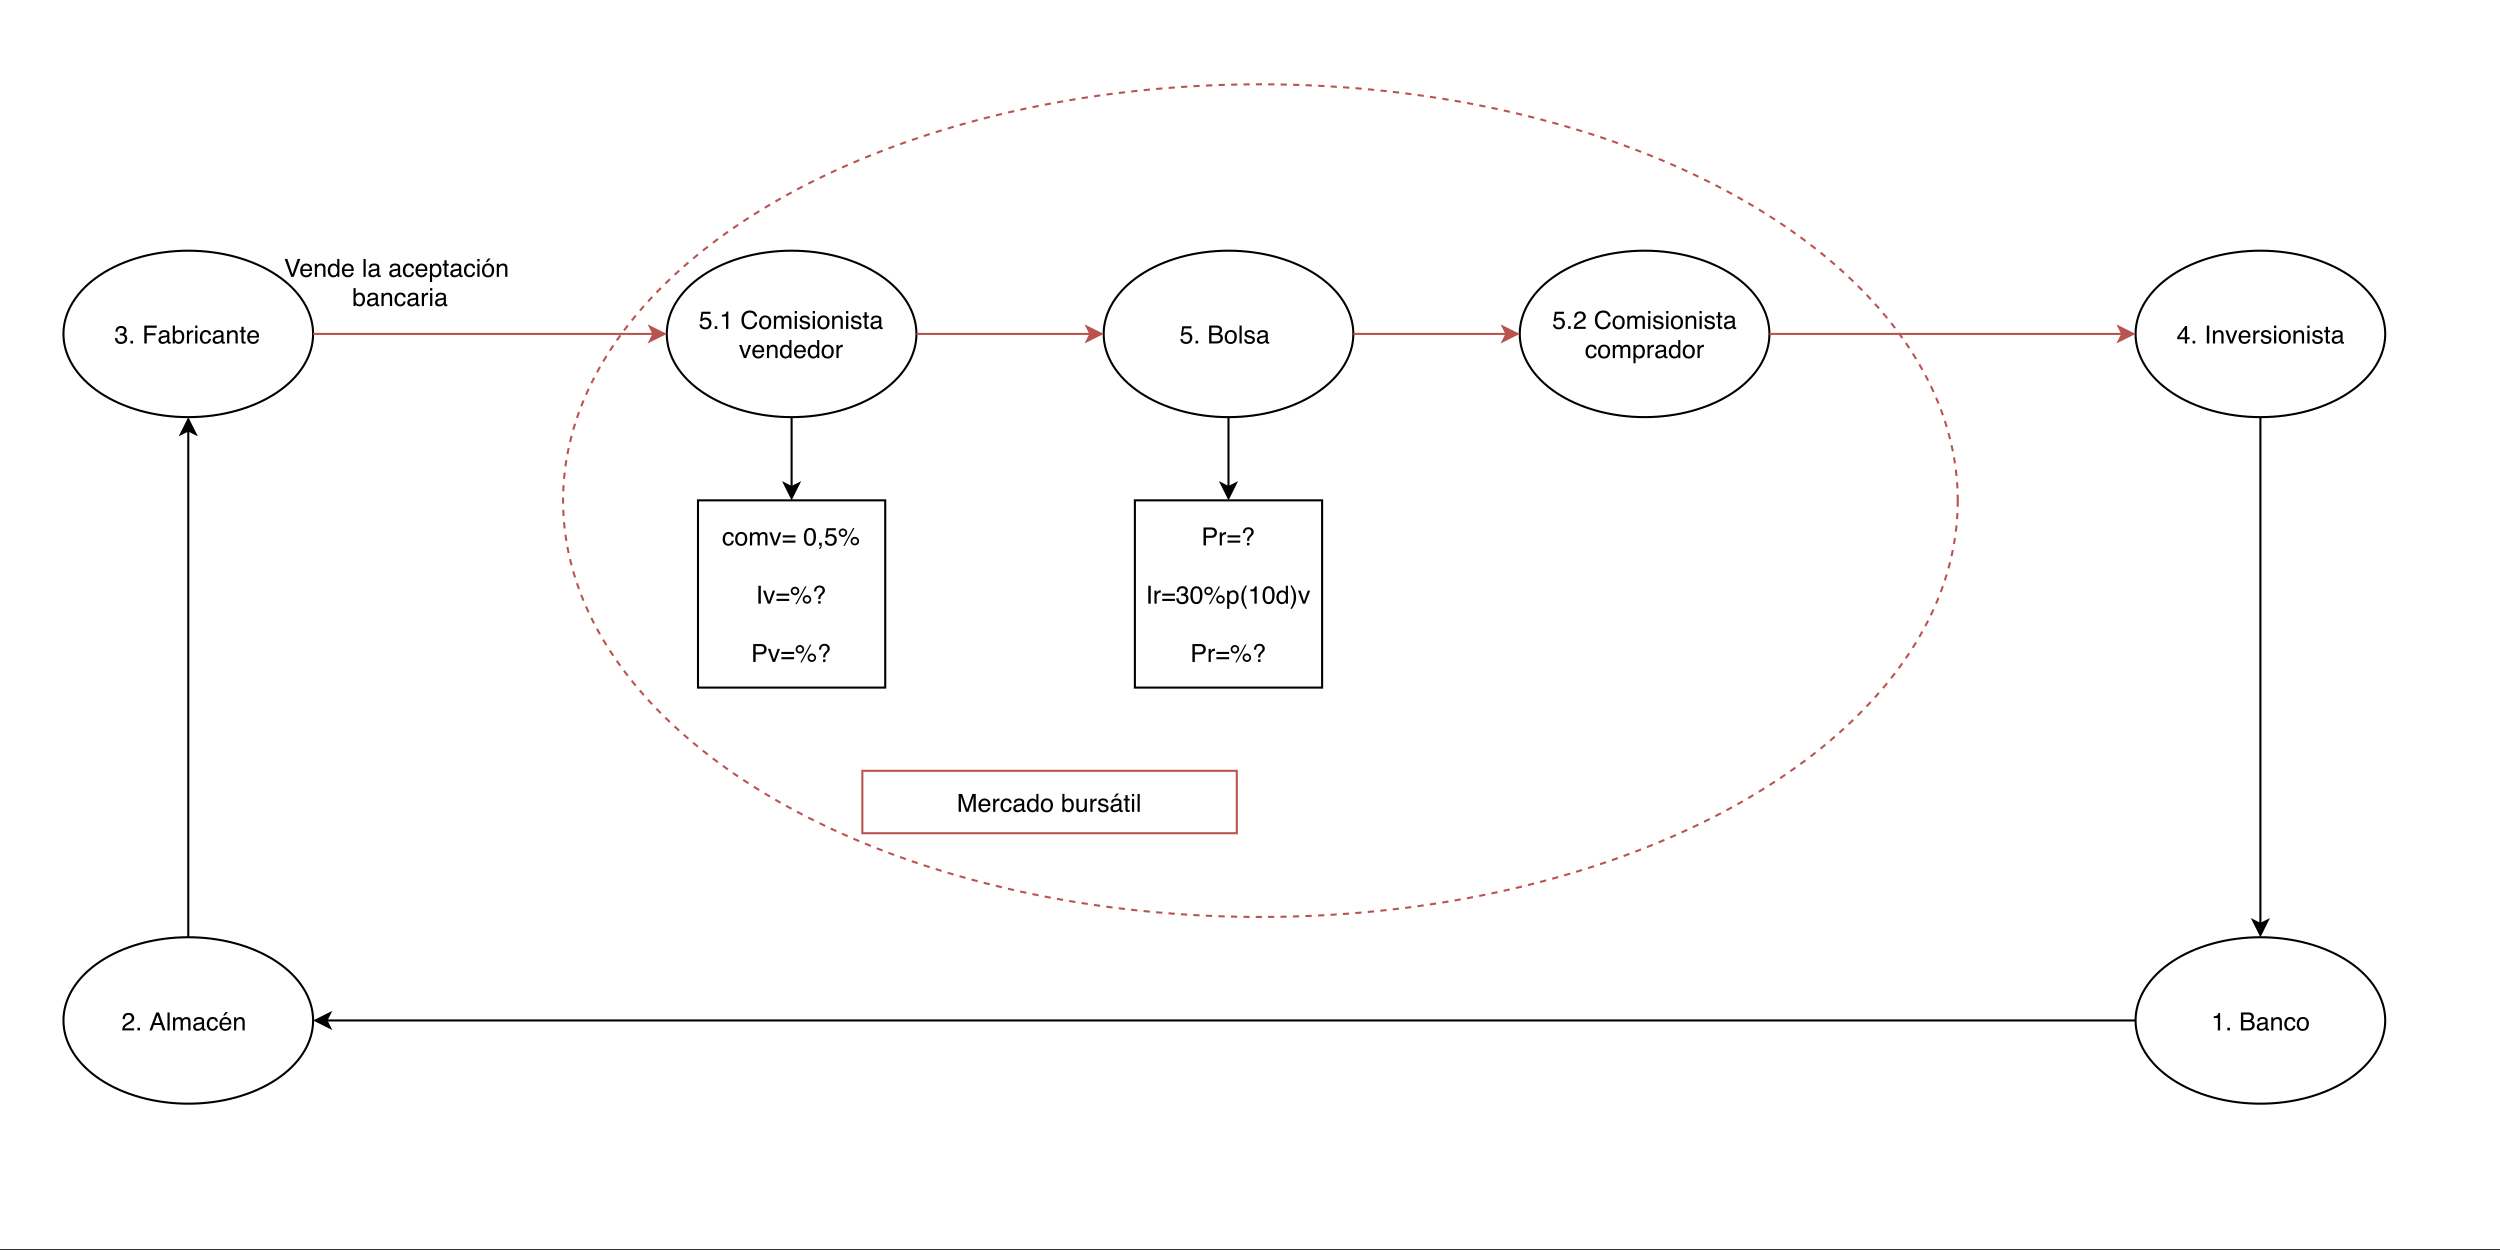 <?xml version="1.0" encoding="UTF-8"?>
<svg xmlns="http://www.w3.org/2000/svg" xmlns:xlink="http://www.w3.org/1999/xlink" width="864pt" height="432pt" viewBox="0 0 864 432" version="1.1">
<rect x="0" y="0" width="864" height="432" fill="#333333" stroke="none"/>
<defs>
<g>
<symbol overflow="visible" id="glyph0-0">
<path style="stroke:none;" d="M 0.281 0 L 0.281 -6.188 L 5.188 -6.188 L 5.188 0 Z M 4.406 -0.781 L 4.406 -5.406 L 1.047 -5.406 L 1.047 -0.781 Z M 4.406 -0.781 "/>
</symbol>
<symbol overflow="visible" id="glyph0-1">
<path style="stroke:none;" d="M 2.234 0.172 C 1.523 0.172 1.008 -0.023 0.688 -0.422 C 0.363 -0.816 0.203 -1.297 0.203 -1.859 L 1 -1.859 C 1.031 -1.461 1.102 -1.176 1.219 -1 C 1.414 -0.688 1.77 -0.531 2.281 -0.531 C 2.676 -0.531 2.992 -0.633 3.234 -0.844 C 3.484 -1.062 3.609 -1.336 3.609 -1.672 C 3.609 -2.086 3.477 -2.379 3.219 -2.547 C 2.969 -2.711 2.617 -2.797 2.172 -2.797 C 2.117 -2.797 2.066 -2.789 2.016 -2.781 C 1.961 -2.781 1.91 -2.781 1.859 -2.781 L 1.859 -3.453 C 1.93 -3.441 1.992 -3.438 2.047 -3.438 C 2.098 -3.438 2.156 -3.438 2.219 -3.438 C 2.508 -3.438 2.742 -3.477 2.922 -3.562 C 3.242 -3.719 3.406 -4 3.406 -4.406 C 3.406 -4.707 3.297 -4.938 3.078 -5.094 C 2.867 -5.258 2.625 -5.344 2.344 -5.344 C 1.832 -5.344 1.477 -5.176 1.281 -4.844 C 1.176 -4.656 1.117 -4.391 1.109 -4.047 L 0.359 -4.047 C 0.359 -4.492 0.445 -4.879 0.625 -5.203 C 0.938 -5.766 1.477 -6.047 2.25 -6.047 C 2.863 -6.047 3.336 -5.906 3.672 -5.625 C 4.016 -5.352 4.188 -4.957 4.188 -4.438 C 4.188 -4.07 4.086 -3.77 3.891 -3.531 C 3.766 -3.395 3.602 -3.285 3.406 -3.203 C 3.727 -3.109 3.977 -2.938 4.156 -2.688 C 4.332 -2.445 4.422 -2.145 4.422 -1.781 C 4.422 -1.207 4.227 -0.738 3.844 -0.375 C 3.469 -0.008 2.93 0.172 2.234 0.172 Z M 2.234 0.172 "/>
</symbol>
<symbol overflow="visible" id="glyph0-2">
<path style="stroke:none;" d="M 0.734 -0.922 L 1.625 -0.922 L 1.625 0 L 0.734 0 Z M 0.734 -0.922 "/>
</symbol>
<symbol overflow="visible" id="glyph0-3">
<path style="stroke:none;" d=""/>
</symbol>
<symbol overflow="visible" id="glyph0-4">
<path style="stroke:none;" d="M 0.734 -6.188 L 5.031 -6.188 L 5.031 -5.422 L 1.578 -5.422 L 1.578 -3.547 L 4.609 -3.547 L 4.609 -2.812 L 1.578 -2.812 L 1.578 0 L 0.734 0 Z M 0.734 -6.188 "/>
</symbol>
<symbol overflow="visible" id="glyph0-5">
<path style="stroke:none;" d="M 1.141 -1.203 C 1.141 -0.984 1.219 -0.812 1.375 -0.688 C 1.539 -0.562 1.734 -0.5 1.953 -0.5 C 2.211 -0.5 2.469 -0.555 2.719 -0.672 C 3.145 -0.879 3.359 -1.219 3.359 -1.688 L 3.359 -2.297 C 3.266 -2.234 3.145 -2.18 3 -2.141 C 2.852 -2.109 2.707 -2.082 2.562 -2.062 L 2.109 -2 C 1.828 -1.969 1.617 -1.91 1.484 -1.828 C 1.254 -1.703 1.141 -1.492 1.141 -1.203 Z M 2.969 -2.734 C 3.145 -2.754 3.266 -2.828 3.328 -2.953 C 3.359 -3.016 3.375 -3.113 3.375 -3.25 C 3.375 -3.5 3.281 -3.68 3.094 -3.797 C 2.914 -3.922 2.656 -3.984 2.312 -3.984 C 1.914 -3.984 1.633 -3.875 1.469 -3.656 C 1.375 -3.539 1.312 -3.367 1.281 -3.141 L 0.578 -3.141 C 0.586 -3.691 0.766 -4.078 1.109 -4.297 C 1.461 -4.516 1.867 -4.625 2.328 -4.625 C 2.859 -4.625 3.289 -4.52 3.625 -4.312 C 3.945 -4.113 4.109 -3.801 4.109 -3.375 L 4.109 -0.781 C 4.109 -0.695 4.125 -0.629 4.156 -0.578 C 4.188 -0.535 4.254 -0.516 4.359 -0.516 C 4.391 -0.516 4.426 -0.516 4.469 -0.516 C 4.52 -0.523 4.566 -0.535 4.609 -0.547 L 4.609 0.016 C 4.492 0.055 4.406 0.078 4.344 0.078 C 4.281 0.086 4.195 0.094 4.094 0.094 C 3.832 0.094 3.641 0 3.516 -0.188 C 3.453 -0.281 3.41 -0.414 3.391 -0.594 C 3.234 -0.395 3.008 -0.219 2.719 -0.062 C 2.438 0.082 2.117 0.156 1.766 0.156 C 1.348 0.156 1.004 0.031 0.734 -0.219 C 0.473 -0.477 0.344 -0.801 0.344 -1.188 C 0.344 -1.602 0.473 -1.926 0.734 -2.156 C 0.992 -2.383 1.336 -2.523 1.766 -2.578 Z M 2.344 -4.625 Z M 2.344 -4.625 "/>
</symbol>
<symbol overflow="visible" id="glyph0-6">
<path style="stroke:none;" d="M 0.5 -6.203 L 1.234 -6.203 L 1.234 -3.969 C 1.398 -4.176 1.598 -4.336 1.828 -4.453 C 2.055 -4.566 2.305 -4.625 2.578 -4.625 C 3.141 -4.625 3.594 -4.43 3.938 -4.047 C 4.289 -3.66 4.469 -3.094 4.469 -2.344 C 4.469 -1.625 4.297 -1.031 3.953 -0.562 C 3.609 -0.094 3.129 0.141 2.516 0.141 C 2.172 0.141 1.879 0.055 1.641 -0.109 C 1.504 -0.203 1.359 -0.359 1.203 -0.578 L 1.203 0 L 0.5 0 Z M 2.469 -0.531 C 2.875 -0.531 3.176 -0.691 3.375 -1.016 C 3.582 -1.336 3.688 -1.766 3.688 -2.297 C 3.688 -2.773 3.582 -3.172 3.375 -3.484 C 3.176 -3.797 2.879 -3.953 2.484 -3.953 C 2.141 -3.953 1.836 -3.82 1.578 -3.562 C 1.316 -3.312 1.188 -2.891 1.188 -2.297 C 1.188 -1.879 1.242 -1.535 1.359 -1.266 C 1.555 -0.773 1.926 -0.531 2.469 -0.531 Z M 2.469 -0.531 "/>
</symbol>
<symbol overflow="visible" id="glyph0-7">
<path style="stroke:none;" d="M 0.578 -4.516 L 1.297 -4.516 L 1.297 -3.734 C 1.359 -3.879 1.504 -4.062 1.734 -4.281 C 1.961 -4.5 2.227 -4.609 2.531 -4.609 C 2.539 -4.609 2.562 -4.609 2.594 -4.609 C 2.633 -4.609 2.691 -4.602 2.766 -4.594 L 2.766 -3.797 C 2.723 -3.797 2.68 -3.797 2.641 -3.797 C 2.609 -3.805 2.566 -3.812 2.516 -3.812 C 2.141 -3.812 1.848 -3.688 1.641 -3.438 C 1.43 -3.195 1.328 -2.914 1.328 -2.594 L 1.328 0 L 0.578 0 Z M 0.578 -4.516 "/>
</symbol>
<symbol overflow="visible" id="glyph0-8">
<path style="stroke:none;" d="M 0.562 -4.484 L 1.328 -4.484 L 1.328 0 L 0.562 0 Z M 0.562 -6.188 L 1.328 -6.188 L 1.328 -5.328 L 0.562 -5.328 Z M 0.562 -6.188 "/>
</symbol>
<symbol overflow="visible" id="glyph0-9">
<path style="stroke:none;" d="M 2.297 -4.641 C 2.805 -4.641 3.219 -4.516 3.531 -4.266 C 3.852 -4.023 4.047 -3.602 4.109 -3 L 3.375 -3 C 3.332 -3.27 3.227 -3.5 3.062 -3.688 C 2.906 -3.875 2.648 -3.969 2.297 -3.969 C 1.816 -3.969 1.473 -3.727 1.266 -3.25 C 1.129 -2.945 1.062 -2.57 1.062 -2.125 C 1.062 -1.664 1.156 -1.281 1.344 -0.969 C 1.531 -0.664 1.832 -0.516 2.25 -0.516 C 2.562 -0.516 2.805 -0.609 2.984 -0.797 C 3.172 -0.992 3.301 -1.258 3.375 -1.594 L 4.109 -1.594 C 4.023 -1 3.812 -0.562 3.469 -0.281 C 3.133 -0.008 2.707 0.125 2.188 0.125 C 1.594 0.125 1.117 -0.086 0.766 -0.516 C 0.422 -0.941 0.25 -1.477 0.25 -2.125 C 0.25 -2.914 0.441 -3.531 0.828 -3.969 C 1.211 -4.414 1.703 -4.641 2.297 -4.641 Z M 2.172 -4.625 Z M 2.172 -4.625 "/>
</symbol>
<symbol overflow="visible" id="glyph0-10">
<path style="stroke:none;" d="M 0.562 -4.516 L 1.281 -4.516 L 1.281 -3.875 C 1.488 -4.133 1.711 -4.32 1.953 -4.438 C 2.191 -4.551 2.457 -4.609 2.75 -4.609 C 3.383 -4.609 3.816 -4.383 4.047 -3.938 C 4.172 -3.695 4.234 -3.348 4.234 -2.891 L 4.234 0 L 3.469 0 L 3.469 -2.844 C 3.469 -3.113 3.426 -3.336 3.344 -3.516 C 3.207 -3.785 2.961 -3.922 2.609 -3.922 C 2.43 -3.922 2.285 -3.906 2.172 -3.875 C 1.961 -3.812 1.781 -3.688 1.625 -3.5 C 1.488 -3.352 1.398 -3.203 1.359 -3.047 C 1.328 -2.891 1.312 -2.66 1.312 -2.359 L 1.312 0 L 0.562 0 Z M 2.344 -4.625 Z M 2.344 -4.625 "/>
</symbol>
<symbol overflow="visible" id="glyph0-11">
<path style="stroke:none;" d="M 0.703 -5.766 L 1.469 -5.766 L 1.469 -4.516 L 2.188 -4.516 L 2.188 -3.891 L 1.469 -3.891 L 1.469 -0.953 C 1.469 -0.797 1.523 -0.688 1.641 -0.625 C 1.691 -0.594 1.785 -0.578 1.922 -0.578 C 1.961 -0.578 2.004 -0.578 2.047 -0.578 C 2.086 -0.586 2.133 -0.594 2.188 -0.594 L 2.188 0 C 2.102 0.02 2.016 0.035 1.922 0.047 C 1.828 0.066 1.727 0.078 1.625 0.078 C 1.27 0.078 1.023 -0.008 0.891 -0.188 C 0.766 -0.375 0.703 -0.613 0.703 -0.906 L 0.703 -3.891 L 0.094 -3.891 L 0.094 -4.516 L 0.703 -4.516 Z M 0.703 -5.766 "/>
</symbol>
<symbol overflow="visible" id="glyph0-12">
<path style="stroke:none;" d="M 2.438 -4.609 C 2.758 -4.609 3.066 -4.531 3.359 -4.375 C 3.66 -4.227 3.891 -4.035 4.047 -3.797 C 4.203 -3.578 4.305 -3.312 4.359 -3 C 4.398 -2.801 4.422 -2.473 4.422 -2.016 L 1.109 -2.016 C 1.129 -1.555 1.238 -1.188 1.438 -0.906 C 1.645 -0.633 1.957 -0.5 2.375 -0.5 C 2.77 -0.5 3.086 -0.629 3.328 -0.891 C 3.461 -1.035 3.555 -1.211 3.609 -1.422 L 4.359 -1.422 C 4.336 -1.254 4.27 -1.066 4.156 -0.859 C 4.051 -0.66 3.93 -0.492 3.797 -0.359 C 3.555 -0.141 3.27 0.008 2.938 0.094 C 2.75 0.133 2.539 0.156 2.312 0.156 C 1.75 0.156 1.27 -0.047 0.875 -0.453 C 0.488 -0.859 0.297 -1.43 0.297 -2.172 C 0.297 -2.891 0.492 -3.473 0.891 -3.922 C 1.285 -4.379 1.801 -4.609 2.438 -4.609 Z M 3.641 -2.609 C 3.609 -2.941 3.535 -3.207 3.422 -3.406 C 3.211 -3.77 2.867 -3.953 2.391 -3.953 C 2.035 -3.953 1.738 -3.828 1.5 -3.578 C 1.27 -3.328 1.148 -3.004 1.141 -2.609 Z M 2.359 -4.625 Z M 2.359 -4.625 "/>
</symbol>
<symbol overflow="visible" id="glyph0-13">
<path style="stroke:none;" d="M 1.062 -1.531 C 1.113 -1.102 1.316 -0.805 1.672 -0.641 C 1.848 -0.555 2.055 -0.516 2.297 -0.516 C 2.742 -0.516 3.07 -0.656 3.281 -0.938 C 3.5 -1.227 3.609 -1.547 3.609 -1.891 C 3.609 -2.316 3.477 -2.645 3.219 -2.875 C 2.969 -3.102 2.66 -3.219 2.297 -3.219 C 2.035 -3.219 1.812 -3.164 1.625 -3.062 C 1.445 -2.969 1.289 -2.828 1.156 -2.641 L 0.5 -2.688 L 0.953 -5.938 L 4.094 -5.938 L 4.094 -5.203 L 1.531 -5.203 L 1.266 -3.516 C 1.41 -3.629 1.547 -3.711 1.672 -3.766 C 1.891 -3.859 2.148 -3.906 2.453 -3.906 C 3.004 -3.906 3.473 -3.723 3.859 -3.359 C 4.242 -3.004 4.438 -2.555 4.438 -2.016 C 4.438 -1.441 4.258 -0.938 3.906 -0.5 C 3.551 -0.062 2.988 0.156 2.219 0.156 C 1.727 0.156 1.289 0.02 0.906 -0.25 C 0.531 -0.531 0.32 -0.957 0.281 -1.531 Z M 1.062 -1.531 "/>
</symbol>
<symbol overflow="visible" id="glyph0-14">
<path style="stroke:none;" d="M 0.828 -4.266 L 0.828 -4.859 C 1.367 -4.91 1.75 -5 1.969 -5.125 C 2.188 -5.25 2.348 -5.539 2.453 -6 L 3.047 -6 L 3.047 0 L 2.25 0 L 2.25 -4.266 Z M 0.828 -4.266 "/>
</symbol>
<symbol overflow="visible" id="glyph0-15">
<path style="stroke:none;" d="M 3.266 -6.359 C 4.047 -6.359 4.648 -6.148 5.078 -5.734 C 5.516 -5.316 5.758 -4.848 5.812 -4.328 L 4.984 -4.328 C 4.898 -4.723 4.719 -5.035 4.438 -5.266 C 4.156 -5.504 3.766 -5.625 3.266 -5.625 C 2.66 -5.625 2.172 -5.41 1.797 -4.984 C 1.422 -4.555 1.234 -3.898 1.234 -3.016 C 1.234 -2.285 1.398 -1.695 1.734 -1.25 C 2.078 -0.801 2.582 -0.578 3.25 -0.578 C 3.875 -0.578 4.348 -0.812 4.672 -1.281 C 4.836 -1.531 4.961 -1.863 5.047 -2.281 L 5.859 -2.281 C 5.785 -1.625 5.547 -1.078 5.141 -0.641 C 4.648 -0.109 3.988 0.156 3.156 0.156 C 2.438 0.156 1.832 -0.062 1.344 -0.5 C 0.695 -1.07 0.375 -1.957 0.375 -3.156 C 0.375 -4.07 0.617 -4.82 1.109 -5.406 C 1.629 -6.039 2.348 -6.359 3.266 -6.359 Z M 3.094 -6.359 Z M 3.094 -6.359 "/>
</symbol>
<symbol overflow="visible" id="glyph0-16">
<path style="stroke:none;" d="M 2.344 -0.484 C 2.844 -0.484 3.188 -0.672 3.375 -1.047 C 3.562 -1.43 3.656 -1.859 3.656 -2.328 C 3.656 -2.742 3.586 -3.086 3.453 -3.359 C 3.242 -3.773 2.879 -3.984 2.359 -3.984 C 1.891 -3.984 1.551 -3.805 1.344 -3.453 C 1.133 -3.098 1.031 -2.672 1.031 -2.172 C 1.031 -1.691 1.133 -1.289 1.344 -0.969 C 1.551 -0.645 1.883 -0.484 2.344 -0.484 Z M 2.375 -4.641 C 2.957 -4.641 3.445 -4.445 3.844 -4.062 C 4.25 -3.676 4.453 -3.102 4.453 -2.344 C 4.453 -1.625 4.273 -1.023 3.922 -0.547 C 3.566 -0.066 3.02 0.172 2.281 0.172 C 1.656 0.172 1.16 -0.035 0.797 -0.453 C 0.43 -0.879 0.25 -1.445 0.25 -2.156 C 0.25 -2.914 0.441 -3.52 0.828 -3.969 C 1.211 -4.414 1.727 -4.641 2.375 -4.641 Z M 2.344 -4.625 Z M 2.344 -4.625 "/>
</symbol>
<symbol overflow="visible" id="glyph0-17">
<path style="stroke:none;" d="M 0.562 -4.516 L 1.312 -4.516 L 1.312 -3.875 C 1.488 -4.094 1.648 -4.254 1.797 -4.359 C 2.047 -4.523 2.328 -4.609 2.641 -4.609 C 3.004 -4.609 3.297 -4.52 3.516 -4.344 C 3.641 -4.238 3.75 -4.094 3.844 -3.906 C 4.02 -4.145 4.219 -4.32 4.438 -4.438 C 4.664 -4.551 4.922 -4.609 5.203 -4.609 C 5.816 -4.609 6.234 -4.391 6.453 -3.953 C 6.566 -3.711 6.625 -3.395 6.625 -3 L 6.625 0 L 5.844 0 L 5.844 -3.141 C 5.844 -3.43 5.766 -3.633 5.609 -3.75 C 5.461 -3.863 5.281 -3.922 5.062 -3.922 C 4.758 -3.922 4.5 -3.82 4.281 -3.625 C 4.07 -3.426 3.969 -3.094 3.969 -2.625 L 3.969 0 L 3.203 0 L 3.203 -2.938 C 3.203 -3.25 3.164 -3.473 3.094 -3.609 C 2.977 -3.816 2.766 -3.922 2.453 -3.922 C 2.16 -3.922 1.895 -3.812 1.656 -3.594 C 1.426 -3.375 1.312 -2.973 1.312 -2.391 L 1.312 0 L 0.562 0 Z M 0.562 -4.516 "/>
</symbol>
<symbol overflow="visible" id="glyph0-18">
<path style="stroke:none;" d="M 1 -1.422 C 1.031 -1.16 1.098 -0.961 1.203 -0.828 C 1.391 -0.586 1.719 -0.469 2.188 -0.469 C 2.469 -0.469 2.711 -0.523 2.922 -0.641 C 3.141 -0.766 3.25 -0.957 3.25 -1.219 C 3.25 -1.406 3.164 -1.551 3 -1.656 C 2.883 -1.719 2.664 -1.789 2.344 -1.875 L 1.75 -2.031 C 1.363 -2.125 1.078 -2.227 0.891 -2.344 C 0.566 -2.551 0.406 -2.836 0.406 -3.203 C 0.406 -3.629 0.555 -3.973 0.859 -4.234 C 1.172 -4.492 1.586 -4.625 2.109 -4.625 C 2.785 -4.625 3.273 -4.426 3.578 -4.031 C 3.766 -3.781 3.852 -3.508 3.844 -3.219 L 3.141 -3.219 C 3.117 -3.383 3.055 -3.539 2.953 -3.688 C 2.773 -3.883 2.473 -3.984 2.047 -3.984 C 1.766 -3.984 1.547 -3.926 1.391 -3.812 C 1.242 -3.707 1.172 -3.562 1.172 -3.375 C 1.172 -3.188 1.27 -3.031 1.469 -2.906 C 1.582 -2.844 1.75 -2.781 1.969 -2.719 L 2.469 -2.609 C 3.008 -2.473 3.375 -2.344 3.562 -2.219 C 3.852 -2.02 4 -1.719 4 -1.312 C 4 -0.906 3.848 -0.555 3.547 -0.266 C 3.242 0.023 2.781 0.172 2.156 0.172 C 1.477 0.172 1 0.02 0.719 -0.281 C 0.445 -0.582 0.301 -0.961 0.281 -1.422 Z M 2.125 -4.625 Z M 2.125 -4.625 "/>
</symbol>
<symbol overflow="visible" id="glyph0-19">
<path style="stroke:none;" d="M 0.922 -4.516 L 2.125 -0.844 L 3.391 -4.516 L 4.219 -4.516 L 2.516 0 L 1.703 0 L 0.047 -4.516 Z M 0.922 -4.516 "/>
</symbol>
<symbol overflow="visible" id="glyph0-20">
<path style="stroke:none;" d="M 1.031 -2.203 C 1.031 -1.723 1.133 -1.316 1.344 -0.984 C 1.551 -0.66 1.879 -0.5 2.328 -0.5 C 2.68 -0.5 2.969 -0.648 3.188 -0.953 C 3.414 -1.254 3.531 -1.688 3.531 -2.25 C 3.531 -2.82 3.41 -3.242 3.172 -3.516 C 2.941 -3.785 2.66 -3.922 2.328 -3.922 C 1.941 -3.922 1.629 -3.773 1.391 -3.484 C 1.148 -3.191 1.031 -2.766 1.031 -2.203 Z M 2.172 -4.594 C 2.523 -4.594 2.816 -4.52 3.047 -4.375 C 3.18 -4.289 3.332 -4.141 3.5 -3.922 L 3.5 -6.203 L 4.234 -6.203 L 4.234 0 L 3.547 0 L 3.547 -0.625 C 3.367 -0.344 3.16 -0.141 2.922 -0.016 C 2.68 0.098 2.406 0.156 2.094 0.156 C 1.594 0.156 1.156 -0.051 0.781 -0.469 C 0.414 -0.895 0.234 -1.457 0.234 -2.156 C 0.234 -2.812 0.398 -3.379 0.734 -3.859 C 1.078 -4.348 1.555 -4.594 2.172 -4.594 Z M 2.172 -4.594 "/>
</symbol>
<symbol overflow="visible" id="glyph0-21">
<path style="stroke:none;" d="M 2.984 -3.578 C 3.336 -3.578 3.613 -3.625 3.812 -3.719 C 4.113 -3.875 4.266 -4.148 4.266 -4.547 C 4.266 -4.953 4.102 -5.227 3.781 -5.375 C 3.594 -5.445 3.316 -5.484 2.953 -5.484 L 1.453 -5.484 L 1.453 -3.578 Z M 3.266 -0.719 C 3.773 -0.719 4.141 -0.863 4.359 -1.156 C 4.492 -1.344 4.562 -1.57 4.562 -1.844 C 4.562 -2.289 4.363 -2.598 3.969 -2.766 C 3.75 -2.848 3.469 -2.891 3.125 -2.891 L 1.453 -2.891 L 1.453 -0.719 Z M 0.641 -6.188 L 3.297 -6.188 C 4.016 -6.188 4.531 -5.969 4.844 -5.531 C 5.02 -5.281 5.109 -4.988 5.109 -4.656 C 5.109 -4.258 5 -3.938 4.781 -3.688 C 4.664 -3.562 4.5 -3.441 4.281 -3.328 C 4.594 -3.211 4.828 -3.078 4.984 -2.922 C 5.266 -2.648 5.406 -2.281 5.406 -1.812 C 5.406 -1.406 5.281 -1.039 5.031 -0.719 C 4.656 -0.238 4.062 0 3.25 0 L 0.641 0 Z M 0.641 -6.188 "/>
</symbol>
<symbol overflow="visible" id="glyph0-22">
<path style="stroke:none;" d="M 0.578 -6.188 L 1.328 -6.188 L 1.328 0 L 0.578 0 Z M 0.578 -6.188 "/>
</symbol>
<symbol overflow="visible" id="glyph0-23">
<path style="stroke:none;" d=""/>
</symbol>
<symbol overflow="visible" id="glyph0-24">
<path style="stroke:none;" d="M 0.266 0 C 0.297 -0.52 0.406 -0.973 0.594 -1.359 C 0.781 -1.742 1.145 -2.094 1.688 -2.406 L 2.5 -2.875 C 2.852 -3.082 3.102 -3.258 3.25 -3.406 C 3.477 -3.645 3.594 -3.914 3.594 -4.219 C 3.594 -4.562 3.488 -4.836 3.281 -5.047 C 3.07 -5.254 2.789 -5.359 2.438 -5.359 C 1.914 -5.359 1.555 -5.16 1.359 -4.766 C 1.254 -4.555 1.195 -4.266 1.188 -3.891 L 0.422 -3.891 C 0.422 -4.41 0.516 -4.836 0.703 -5.172 C 1.035 -5.754 1.617 -6.047 2.453 -6.047 C 3.141 -6.047 3.641 -5.859 3.953 -5.484 C 4.273 -5.117 4.438 -4.707 4.438 -4.25 C 4.438 -3.758 4.266 -3.344 3.922 -3 C 3.734 -2.801 3.383 -2.562 2.875 -2.281 L 2.297 -1.969 C 2.016 -1.812 1.797 -1.664 1.641 -1.531 C 1.359 -1.281 1.18 -1.008 1.109 -0.719 L 4.406 -0.719 L 4.406 0 Z M 0.266 0 "/>
</symbol>
<symbol overflow="visible" id="glyph0-25">
<path style="stroke:none;" d="M 2.453 -0.516 C 2.805 -0.516 3.098 -0.66 3.328 -0.953 C 3.566 -1.242 3.688 -1.688 3.688 -2.281 C 3.688 -2.645 3.633 -2.953 3.531 -3.203 C 3.344 -3.703 2.984 -3.953 2.453 -3.953 C 1.93 -3.953 1.57 -3.691 1.375 -3.172 C 1.27 -2.891 1.219 -2.531 1.219 -2.094 C 1.219 -1.75 1.27 -1.453 1.375 -1.203 C 1.57 -0.742 1.93 -0.516 2.453 -0.516 Z M 0.5 -4.484 L 1.234 -4.484 L 1.234 -3.891 C 1.391 -4.098 1.555 -4.258 1.734 -4.375 C 1.984 -4.539 2.281 -4.625 2.625 -4.625 C 3.145 -4.625 3.582 -4.426 3.938 -4.031 C 4.289 -3.633 4.469 -3.078 4.469 -2.359 C 4.469 -1.367 4.211 -0.664 3.703 -0.25 C 3.367 0.02 2.988 0.156 2.562 0.156 C 2.219 0.156 1.93 0.078 1.703 -0.078 C 1.566 -0.16 1.414 -0.301 1.25 -0.5 L 1.25 1.797 L 0.5 1.797 Z M 0.5 -4.484 "/>
</symbol>
<symbol overflow="visible" id="glyph0-26">
<path style="stroke:none;" d="M 2.844 -2.141 L 2.844 -4.875 L 0.922 -2.141 Z M 2.859 0 L 2.859 -1.469 L 0.219 -1.469 L 0.219 -2.219 L 2.984 -6.047 L 3.625 -6.047 L 3.625 -2.141 L 4.516 -2.141 L 4.516 -1.469 L 3.625 -1.469 L 3.625 0 Z M 2.859 0 "/>
</symbol>
<symbol overflow="visible" id="glyph0-27">
<path style="stroke:none;" d="M 0.844 -6.188 L 1.688 -6.188 L 1.688 0 L 0.844 0 Z M 0.844 -6.188 "/>
</symbol>
<symbol overflow="visible" id="glyph0-28">
<path style="stroke:none;" d="M 3.828 -2.531 L 2.891 -5.266 L 1.891 -2.531 Z M 2.453 -6.188 L 3.406 -6.188 L 5.641 0 L 4.734 0 L 4.109 -1.859 L 1.656 -1.859 L 0.984 0 L 0.125 0 Z M 2.891 -6.188 Z M 2.891 -6.188 "/>
</symbol>
<symbol overflow="visible" id="glyph0-29">
<path style="stroke:none;" d="M 2.438 -4.609 C 2.758 -4.609 3.066 -4.531 3.359 -4.375 C 3.66 -4.227 3.891 -4.035 4.047 -3.797 C 4.203 -3.578 4.305 -3.312 4.359 -3 C 4.398 -2.801 4.422 -2.473 4.422 -2.016 L 1.109 -2.016 C 1.129 -1.555 1.238 -1.188 1.438 -0.906 C 1.645 -0.633 1.957 -0.5 2.375 -0.5 C 2.77 -0.5 3.086 -0.629 3.328 -0.891 C 3.461 -1.035 3.555 -1.211 3.609 -1.422 L 4.359 -1.422 C 4.336 -1.254 4.27 -1.066 4.156 -0.859 C 4.051 -0.66 3.93 -0.492 3.797 -0.359 C 3.555 -0.141 3.27 0.008 2.938 0.094 C 2.75 0.133 2.539 0.156 2.312 0.156 C 1.75 0.156 1.27 -0.047 0.875 -0.453 C 0.488 -0.859 0.297 -1.43 0.297 -2.172 C 0.297 -2.891 0.492 -3.473 0.891 -3.922 C 1.285 -4.379 1.801 -4.609 2.438 -4.609 Z M 3.641 -2.609 C 3.609 -2.941 3.535 -3.207 3.422 -3.406 C 3.211 -3.77 2.867 -3.953 2.391 -3.953 C 2.035 -3.953 1.738 -3.828 1.5 -3.578 C 1.27 -3.328 1.148 -3.004 1.141 -2.609 Z M 2.359 -4.625 Z M 3.297 -6.328 L 2.172 -5.109 L 1.594 -5.109 L 2.375 -6.328 Z M 3.297 -6.328 "/>
</symbol>
<symbol overflow="visible" id="glyph0-30">
<path style="stroke:none;" d="M 4.781 -3.469 L 4.781 -2.75 L 0.391 -2.75 L 0.391 -3.469 Z M 4.781 -1.656 L 4.781 -0.938 L 0.391 -0.938 L 0.391 -1.656 Z M 4.781 -1.656 "/>
</symbol>
<symbol overflow="visible" id="glyph0-31">
<path style="stroke:none;" d="M 2.328 -6.031 C 3.109 -6.031 3.676 -5.707 4.031 -5.062 C 4.301 -4.57 4.438 -3.895 4.438 -3.031 C 4.438 -2.207 4.312 -1.523 4.062 -0.984 C 3.707 -0.211 3.129 0.172 2.328 0.172 C 1.609 0.172 1.07 -0.145 0.719 -0.781 C 0.414 -1.301 0.266 -2.004 0.266 -2.891 C 0.266 -3.578 0.352 -4.164 0.531 -4.656 C 0.863 -5.57 1.461 -6.031 2.328 -6.031 Z M 2.328 -0.531 C 2.723 -0.531 3.035 -0.703 3.266 -1.047 C 3.492 -1.398 3.609 -2.051 3.609 -3 C 3.609 -3.676 3.523 -4.234 3.359 -4.672 C 3.191 -5.117 2.863 -5.344 2.375 -5.344 C 1.926 -5.344 1.598 -5.133 1.391 -4.719 C 1.191 -4.301 1.094 -3.68 1.094 -2.859 C 1.094 -2.242 1.156 -1.75 1.281 -1.375 C 1.488 -0.812 1.836 -0.531 2.328 -0.531 Z M 2.328 -0.531 "/>
</symbol>
<symbol overflow="visible" id="glyph0-32">
<path style="stroke:none;" d="M 0.719 0.875 C 0.906 0.844 1.039 0.707 1.125 0.469 C 1.164 0.344 1.188 0.223 1.188 0.109 C 1.188 0.086 1.188 0.066 1.188 0.047 C 1.188 0.035 1.18 0.02 1.172 0 L 0.719 0 L 0.719 -0.922 L 1.625 -0.922 L 1.625 -0.062 C 1.625 0.27 1.555 0.562 1.422 0.812 C 1.285 1.062 1.051 1.219 0.719 1.281 Z M 0.719 0.875 "/>
</symbol>
<symbol overflow="visible" id="glyph0-33">
<path style="stroke:none;" d="M 5.875 -2.938 C 6.281 -2.938 6.625 -2.789 6.906 -2.5 C 7.195 -2.219 7.344 -1.875 7.344 -1.469 C 7.344 -1.062 7.195 -0.711 6.906 -0.422 C 6.625 -0.141 6.281 0 5.875 0 C 5.469 0 5.117 -0.141 4.828 -0.422 C 4.547 -0.711 4.406 -1.062 4.406 -1.469 C 4.406 -1.875 4.547 -2.219 4.828 -2.5 C 5.117 -2.789 5.469 -2.938 5.875 -2.938 Z M 5.266 -6 L 5.734 -6 L 2.359 0.156 L 1.891 0.156 Z M 1.75 -3.516 C 1.988 -3.516 2.191 -3.598 2.359 -3.766 C 2.523 -3.93 2.609 -4.133 2.609 -4.375 C 2.609 -4.613 2.523 -4.816 2.359 -4.984 C 2.191 -5.16 1.988 -5.25 1.75 -5.25 C 1.508 -5.25 1.301 -5.16 1.125 -4.984 C 0.957 -4.816 0.875 -4.613 0.875 -4.375 C 0.875 -4.133 0.957 -3.93 1.125 -3.766 C 1.301 -3.598 1.508 -3.516 1.75 -3.516 Z M 1.75 -5.844 C 2.156 -5.844 2.5 -5.695 2.781 -5.406 C 3.07 -5.125 3.219 -4.781 3.219 -4.375 C 3.219 -3.977 3.07 -3.633 2.781 -3.344 C 2.5 -3.062 2.156 -2.922 1.75 -2.922 C 1.344 -2.922 0.992 -3.062 0.703 -3.344 C 0.422 -3.633 0.281 -3.977 0.281 -4.375 C 0.281 -4.781 0.422 -5.125 0.703 -5.406 C 0.992 -5.695 1.344 -5.844 1.75 -5.844 Z M 5.875 -0.594 C 6.113 -0.594 6.316 -0.676 6.484 -0.844 C 6.66 -1.02 6.75 -1.227 6.75 -1.469 C 6.75 -1.707 6.66 -1.91 6.484 -2.078 C 6.316 -2.242 6.113 -2.328 5.875 -2.328 C 5.633 -2.328 5.426 -2.242 5.25 -2.078 C 5.082 -1.91 5 -1.707 5 -1.469 C 5 -1.227 5.082 -1.02 5.25 -0.844 C 5.426 -0.676 5.633 -0.594 5.875 -0.594 Z M 5.875 -0.594 "/>
</symbol>
<symbol overflow="visible" id="glyph0-34">
<path style="stroke:none;" d="M 2.078 -0.875 L 2.922 -0.875 L 2.922 0 L 2.078 0 Z M 0.656 -4.25 C 0.656 -4.852 0.828 -5.336 1.172 -5.703 C 1.516 -6.078 1.984 -6.266 2.578 -6.266 C 3.129 -6.266 3.57 -6.102 3.906 -5.781 C 4.238 -5.469 4.406 -5.066 4.406 -4.578 C 4.406 -4.285 4.344 -4.047 4.219 -3.859 C 4.102 -3.672 3.859 -3.398 3.484 -3.047 C 3.211 -2.785 3.035 -2.562 2.953 -2.375 C 2.879 -2.195 2.844 -1.93 2.844 -1.578 L 2.094 -1.578 C 2.094 -1.973 2.141 -2.297 2.234 -2.547 C 2.328 -2.797 2.535 -3.078 2.859 -3.391 L 3.203 -3.719 C 3.305 -3.812 3.383 -3.91 3.438 -4.016 C 3.551 -4.203 3.609 -4.395 3.609 -4.594 C 3.609 -4.863 3.523 -5.098 3.359 -5.297 C 3.203 -5.504 2.93 -5.609 2.547 -5.609 C 2.078 -5.609 1.754 -5.438 1.578 -5.094 C 1.473 -4.895 1.414 -4.613 1.406 -4.25 Z M 0.656 -4.25 "/>
</symbol>
<symbol overflow="visible" id="glyph0-35">
<path style="stroke:none;" d="M 0.734 -6.188 L 3.516 -6.188 C 4.066 -6.188 4.508 -6.031 4.844 -5.719 C 5.188 -5.406 5.359 -4.969 5.359 -4.406 C 5.359 -3.926 5.207 -3.504 4.906 -3.141 C 4.602 -2.785 4.141 -2.609 3.516 -2.609 L 1.578 -2.609 L 1.578 0 L 0.734 0 Z M 4.516 -4.406 C 4.516 -4.863 4.344 -5.172 4 -5.328 C 3.82 -5.422 3.57 -5.469 3.25 -5.469 L 1.578 -5.469 L 1.578 -3.328 L 3.25 -3.328 C 3.625 -3.328 3.926 -3.406 4.156 -3.562 C 4.395 -3.719 4.516 -4 4.516 -4.406 Z M 4.516 -4.406 "/>
</symbol>
<symbol overflow="visible" id="glyph0-36">
<path style="stroke:none;" d="M 2.547 -6.281 C 2.109 -5.426 1.82 -4.797 1.688 -4.391 C 1.488 -3.773 1.391 -3.066 1.391 -2.266 C 1.391 -1.453 1.504 -0.707 1.734 -0.031 C 1.879 0.383 2.156 0.984 2.562 1.766 L 2.062 1.766 C 1.645 1.117 1.383 0.707 1.281 0.531 C 1.188 0.352 1.082 0.113 0.969 -0.188 C 0.812 -0.602 0.703 -1.047 0.641 -1.516 C 0.609 -1.754 0.594 -1.988 0.594 -2.219 C 0.594 -3.051 0.723 -3.789 0.984 -4.438 C 1.148 -4.844 1.5 -5.457 2.031 -6.281 Z M 2.547 -6.281 "/>
</symbol>
<symbol overflow="visible" id="glyph0-37">
<path style="stroke:none;" d="M 0.297 1.766 C 0.742 0.891 1.031 0.254 1.156 -0.141 C 1.352 -0.742 1.453 -1.453 1.453 -2.266 C 1.453 -3.078 1.336 -3.82 1.109 -4.5 C 0.973 -4.906 0.695 -5.5 0.281 -6.281 L 0.797 -6.281 C 1.223 -5.594 1.484 -5.164 1.578 -5 C 1.672 -4.844 1.77 -4.625 1.875 -4.344 C 2.008 -3.988 2.102 -3.641 2.156 -3.297 C 2.219 -2.953 2.25 -2.625 2.25 -2.312 C 2.25 -1.477 2.117 -0.738 1.859 -0.094 C 1.691 0.332 1.348 0.953 0.828 1.766 Z M 0.297 1.766 "/>
</symbol>
<symbol overflow="visible" id="glyph0-38">
<path style="stroke:none;" d="M 1.141 -6.188 L 2.922 -0.922 L 4.672 -6.188 L 5.625 -6.188 L 3.359 0 L 2.469 0 L 0.219 -6.188 Z M 1.141 -6.188 "/>
</symbol>
<symbol overflow="visible" id="glyph0-39">
<path style="stroke:none;" d="M 2.344 -0.484 C 2.844 -0.484 3.188 -0.672 3.375 -1.047 C 3.562 -1.43 3.656 -1.859 3.656 -2.328 C 3.656 -2.742 3.586 -3.086 3.453 -3.359 C 3.242 -3.773 2.879 -3.984 2.359 -3.984 C 1.891 -3.984 1.551 -3.805 1.344 -3.453 C 1.133 -3.098 1.031 -2.672 1.031 -2.172 C 1.031 -1.691 1.133 -1.289 1.344 -0.969 C 1.551 -0.645 1.883 -0.484 2.344 -0.484 Z M 2.375 -4.641 C 2.957 -4.641 3.445 -4.445 3.844 -4.062 C 4.25 -3.676 4.453 -3.102 4.453 -2.344 C 4.453 -1.625 4.273 -1.023 3.922 -0.547 C 3.566 -0.066 3.02 0.172 2.281 0.172 C 1.656 0.172 1.16 -0.035 0.797 -0.453 C 0.43 -0.879 0.25 -1.445 0.25 -2.156 C 0.25 -2.914 0.441 -3.52 0.828 -3.969 C 1.211 -4.414 1.727 -4.641 2.375 -4.641 Z M 2.344 -4.625 Z M 3.25 -6.328 L 2.125 -5.109 L 1.547 -5.109 L 2.328 -6.328 Z M 3.25 -6.328 "/>
</symbol>
<symbol overflow="visible" id="glyph0-40">
<path style="stroke:none;" d="M 0.641 -6.188 L 1.844 -6.188 L 3.609 -0.953 L 5.375 -6.188 L 6.562 -6.188 L 6.562 0 L 5.766 0 L 5.766 -3.656 C 5.766 -3.781 5.766 -3.988 5.766 -4.281 C 5.773 -4.57 5.781 -4.883 5.781 -5.219 L 4.016 0 L 3.188 0 L 1.422 -5.219 L 1.422 -5.031 C 1.422 -4.875 1.422 -4.641 1.422 -4.328 C 1.43 -4.023 1.438 -3.801 1.438 -3.656 L 1.438 0 L 0.641 0 Z M 0.641 -6.188 "/>
</symbol>
<symbol overflow="visible" id="glyph0-41">
<path style="stroke:none;" d="M 1.312 -4.516 L 1.312 -1.516 C 1.312 -1.285 1.348 -1.098 1.422 -0.953 C 1.555 -0.68 1.805 -0.547 2.172 -0.547 C 2.703 -0.547 3.062 -0.781 3.25 -1.25 C 3.352 -1.508 3.406 -1.859 3.406 -2.297 L 3.406 -4.516 L 4.172 -4.516 L 4.172 0 L 3.453 0 L 3.469 -0.672 C 3.363 -0.492 3.238 -0.348 3.094 -0.234 C 2.801 0.004 2.453 0.125 2.047 0.125 C 1.398 0.125 0.961 -0.086 0.734 -0.516 C 0.609 -0.754 0.547 -1.062 0.547 -1.438 L 0.547 -4.516 Z M 2.359 -4.625 Z M 2.359 -4.625 "/>
</symbol>
<symbol overflow="visible" id="glyph0-42">
<path style="stroke:none;" d="M 1.141 -1.203 C 1.141 -0.984 1.219 -0.812 1.375 -0.688 C 1.539 -0.562 1.734 -0.5 1.953 -0.5 C 2.211 -0.5 2.469 -0.555 2.719 -0.672 C 3.145 -0.879 3.359 -1.219 3.359 -1.688 L 3.359 -2.297 C 3.266 -2.234 3.145 -2.18 3 -2.141 C 2.852 -2.109 2.707 -2.082 2.562 -2.062 L 2.109 -2 C 1.828 -1.969 1.617 -1.91 1.484 -1.828 C 1.254 -1.703 1.141 -1.492 1.141 -1.203 Z M 2.969 -2.734 C 3.145 -2.754 3.266 -2.828 3.328 -2.953 C 3.359 -3.016 3.375 -3.113 3.375 -3.25 C 3.375 -3.5 3.281 -3.68 3.094 -3.797 C 2.914 -3.922 2.656 -3.984 2.312 -3.984 C 1.914 -3.984 1.633 -3.875 1.469 -3.656 C 1.375 -3.539 1.312 -3.367 1.281 -3.141 L 0.578 -3.141 C 0.586 -3.691 0.766 -4.078 1.109 -4.297 C 1.461 -4.516 1.867 -4.625 2.328 -4.625 C 2.859 -4.625 3.289 -4.52 3.625 -4.312 C 3.945 -4.113 4.109 -3.801 4.109 -3.375 L 4.109 -0.781 C 4.109 -0.695 4.125 -0.629 4.156 -0.578 C 4.188 -0.535 4.254 -0.516 4.359 -0.516 C 4.391 -0.516 4.426 -0.516 4.469 -0.516 C 4.52 -0.523 4.566 -0.535 4.609 -0.547 L 4.609 0.016 C 4.492 0.055 4.406 0.078 4.344 0.078 C 4.281 0.086 4.195 0.094 4.094 0.094 C 3.832 0.094 3.641 0 3.516 -0.188 C 3.453 -0.281 3.41 -0.414 3.391 -0.594 C 3.234 -0.395 3.008 -0.219 2.719 -0.062 C 2.438 0.082 2.117 0.156 1.766 0.156 C 1.348 0.156 1.004 0.031 0.734 -0.219 C 0.473 -0.477 0.344 -0.801 0.344 -1.188 C 0.344 -1.602 0.473 -1.926 0.734 -2.156 C 0.992 -2.383 1.336 -2.523 1.766 -2.578 Z M 2.344 -4.625 Z M 3.281 -6.328 L 2.156 -5.109 L 1.578 -5.109 L 2.359 -6.328 Z M 3.281 -6.328 "/>
</symbol>
</g>
<clipPath id="clip1">
  <path d="M 0 0 L 864 0 L 864 431.641 L 0 431.641 Z M 0 0 "/>
</clipPath>
</defs>
<g id="surface1">
<g clip-path="url(#clip1)" clip-rule="nonzero">
<path style=" stroke:none;fill-rule:nonzero;fill:rgb(100%,100%,100%);fill-opacity:1;" d="M 0 0 L 864 0 L 864 431.641 L 0 431.641 Z M 0 0 "/>
<path style=" stroke:none;fill-rule:nonzero;fill:rgb(100%,100%,100%);fill-opacity:1;" d="M 0 0 L 864 0 L 864 431.641 L 0 431.641 Z M 0 0 "/>
</g>
<path style="fill-rule:nonzero;fill:rgb(100%,100%,100%);fill-opacity:1;stroke-width:1;stroke-linecap:butt;stroke-linejoin:miter;stroke:rgb(0%,0%,0%);stroke-opacity:1;stroke-miterlimit:4;" d="M 150 160.001 C 150 161.31 149.902 162.619 149.712 163.922 C 149.516 165.225 149.229 166.517 148.849 167.804 C 148.463 169.091 147.985 170.356 147.415 171.611 C 146.845 172.865 146.182 174.097 145.433 175.308 C 144.678 176.519 143.842 177.703 142.914 178.854 C 141.991 180.011 140.981 181.135 139.889 182.221 C 138.798 183.312 137.625 184.365 136.382 185.375 C 135.133 186.391 133.813 187.357 132.429 188.286 C 131.039 189.209 129.583 190.088 128.063 190.919 C 126.543 191.75 124.968 192.532 123.334 193.259 C 121.699 193.987 120.016 194.66 118.284 195.279 C 116.552 195.893 114.776 196.452 112.963 196.957 C 111.144 197.457 109.297 197.897 107.419 198.277 C 105.534 198.657 103.634 198.977 101.706 199.232 C 99.779 199.487 97.835 199.678 95.88 199.808 C 93.925 199.938 91.965 199.998 90 199.998 C 88.034 199.998 86.074 199.938 84.119 199.808 C 82.164 199.678 80.22 199.487 78.293 199.232 C 76.365 198.977 74.465 198.657 72.581 198.277 C 70.702 197.897 68.856 197.457 67.037 196.957 C 65.223 196.452 63.448 195.893 61.715 195.279 C 59.983 194.66 58.3 193.987 56.666 193.259 C 55.031 192.532 53.457 191.75 51.936 190.919 C 50.416 190.088 48.961 189.209 47.576 188.286 C 46.186 187.357 44.867 186.391 43.618 185.375 C 42.374 184.365 41.201 183.312 40.11 182.221 C 39.019 181.135 38.009 180.011 37.086 178.854 C 36.157 177.703 35.321 176.519 34.566 175.308 C 33.817 174.097 33.154 172.865 32.584 171.611 C 32.014 170.356 31.536 169.091 31.151 167.804 C 30.771 166.517 30.483 165.225 30.287 163.922 C 30.097 162.619 30 161.31 30 160.001 C 30 158.687 30.097 157.384 30.287 156.081 C 30.483 154.778 30.771 153.48 31.151 152.199 C 31.536 150.912 32.014 149.641 32.584 148.387 C 33.154 147.133 33.817 145.906 34.566 144.695 C 35.321 143.484 36.157 142.3 37.086 141.144 C 38.009 139.987 39.019 138.868 40.11 137.777 C 41.201 136.686 42.374 135.638 43.618 134.622 C 44.867 133.612 46.186 132.64 47.576 131.717 C 48.961 130.789 50.416 129.909 51.936 129.078 C 53.457 128.248 55.031 127.471 56.666 126.744 C 58.3 126.016 59.983 125.343 61.715 124.724 C 63.448 124.105 65.223 123.545 67.037 123.046 C 68.856 122.541 70.702 122.101 72.581 121.721 C 74.465 121.341 76.365 121.026 78.293 120.771 C 80.22 120.515 82.164 120.32 84.119 120.195 C 86.074 120.065 88.034 120 90 120 C 91.965 120 93.925 120.065 95.88 120.195 C 97.835 120.32 99.779 120.515 101.706 120.771 C 103.634 121.026 105.534 121.341 107.419 121.721 C 109.297 122.101 111.144 122.541 112.963 123.046 C 114.776 123.545 116.552 124.105 118.284 124.724 C 120.016 125.343 121.699 126.016 123.334 126.744 C 124.968 127.471 126.543 128.248 128.063 129.078 C 129.583 129.909 131.039 130.789 132.429 131.717 C 133.813 132.64 135.133 133.612 136.382 134.622 C 137.625 135.638 138.798 136.686 139.889 137.777 C 140.981 138.868 141.991 139.987 142.914 141.144 C 143.842 142.3 144.678 143.484 145.433 144.695 C 146.182 145.906 146.845 147.133 147.415 148.387 C 147.985 149.641 148.463 150.912 148.849 152.199 C 149.229 153.48 149.516 154.778 149.712 156.081 C 149.902 157.384 150 158.687 150 160.001 Z M 150 160.001 " transform="matrix(0.719,0,0,0.719,0.36,0.36)"/>
<g style="fill:rgb(0%,0%,0%);fill-opacity:1;">
  <use xlink:href="#glyph0-1" x="39.545" y="118.701"/>
  <use xlink:href="#glyph0-2" x="44.346" y="118.701"/>
  <use xlink:href="#glyph0-3" x="46.744" y="118.701"/>
  <use xlink:href="#glyph0-4" x="49.143" y="118.701"/>
  <use xlink:href="#glyph0-5" x="54.416" y="118.701"/>
  <use xlink:href="#glyph0-6" x="59.217" y="118.701"/>
  <use xlink:href="#glyph0-7" x="64.018" y="118.701"/>
  <use xlink:href="#glyph0-8" x="66.893" y="118.701"/>
  <use xlink:href="#glyph0-9" x="68.811" y="118.701"/>
  <use xlink:href="#glyph0-5" x="73.127" y="118.701"/>
  <use xlink:href="#glyph0-10" x="77.928" y="118.701"/>
  <use xlink:href="#glyph0-11" x="82.73" y="118.701"/>
  <use xlink:href="#glyph0-12" x="85.128" y="118.701"/>
</g>
<path style="fill-rule:nonzero;fill:rgb(100%,100%,100%);fill-opacity:1;stroke-width:1;stroke-linecap:butt;stroke-linejoin:miter;stroke:rgb(0%,0%,0%);stroke-opacity:1;stroke-miterlimit:4;" d="M 439.998 160.001 C 439.998 161.31 439.906 162.619 439.71 163.922 C 439.52 165.225 439.232 166.517 438.847 167.804 C 438.461 169.091 437.989 170.356 437.419 171.611 C 436.843 172.865 436.186 174.097 435.432 175.308 C 434.682 176.519 433.841 177.703 432.918 178.854 C 431.989 180.011 430.979 181.135 429.888 182.221 C 428.796 183.312 427.629 184.365 426.38 185.375 C 425.137 186.391 423.817 187.357 422.427 188.286 C 421.037 189.209 419.582 190.088 418.061 190.919 C 416.546 191.75 414.966 192.532 413.332 193.259 C 411.698 193.987 410.014 194.66 408.282 195.279 C 406.55 195.893 404.775 196.452 402.961 196.957 C 401.147 197.457 399.296 197.897 397.417 198.277 C 395.538 198.657 393.632 198.977 391.705 199.232 C 389.777 199.487 387.839 199.678 385.879 199.808 C 383.924 199.938 381.964 199.998 379.998 199.998 C 378.032 199.998 376.072 199.938 374.117 199.808 C 372.163 199.678 370.224 199.487 368.297 199.232 C 366.369 198.977 364.463 198.657 362.584 198.277 C 360.7 197.897 358.854 197.457 357.041 196.957 C 355.222 196.452 353.451 195.893 351.714 195.279 C 349.982 194.66 348.298 193.987 346.664 193.259 C 345.03 192.532 343.455 191.75 341.935 190.919 C 340.42 190.088 338.965 189.209 337.574 188.286 C 336.184 187.357 334.865 186.391 333.622 185.375 C 332.373 184.365 331.205 183.312 330.114 182.221 C 329.022 181.135 328.012 180.011 327.084 178.854 C 326.161 177.703 325.319 176.519 324.565 175.308 C 323.815 174.097 323.153 172.865 322.583 171.611 C 322.012 170.356 321.535 169.091 321.155 167.804 C 320.769 166.517 320.481 165.225 320.291 163.922 C 320.096 162.619 319.998 161.31 319.998 160.001 C 319.998 158.687 320.096 157.384 320.291 156.081 C 320.481 154.778 320.769 153.48 321.155 152.199 C 321.535 150.912 322.012 149.641 322.583 148.387 C 323.153 147.133 323.815 145.906 324.565 144.695 C 325.319 143.484 326.161 142.3 327.084 141.144 C 328.012 139.987 329.022 138.868 330.114 137.777 C 331.205 136.686 332.373 135.638 333.622 134.622 C 334.865 133.612 336.184 132.64 337.574 131.717 C 338.965 130.789 340.42 129.909 341.935 129.078 C 343.455 128.248 345.03 127.471 346.664 126.744 C 348.298 126.016 349.982 125.343 351.714 124.724 C 353.451 124.105 355.222 123.545 357.041 123.046 C 358.854 122.541 360.7 122.101 362.584 121.721 C 364.463 121.341 366.369 121.026 368.297 120.771 C 370.224 120.515 372.163 120.32 374.117 120.195 C 376.072 120.065 378.032 120 379.998 120 C 381.964 120 383.924 120.065 385.879 120.195 C 387.839 120.32 389.777 120.515 391.705 120.771 C 393.632 121.026 395.538 121.341 397.417 121.721 C 399.296 122.101 401.147 122.541 402.961 123.046 C 404.775 123.545 406.55 124.105 408.282 124.724 C 410.014 125.343 411.698 126.016 413.332 126.744 C 414.966 127.471 416.546 128.248 418.061 129.078 C 419.582 129.909 421.037 130.789 422.427 131.717 C 423.817 132.64 425.137 133.612 426.38 134.622 C 427.629 135.638 428.796 136.686 429.888 137.777 C 430.979 138.868 431.989 139.987 432.918 141.144 C 433.841 142.3 434.682 143.484 435.432 144.695 C 436.186 145.906 436.843 147.133 437.419 148.387 C 437.989 149.641 438.461 150.912 438.847 152.199 C 439.232 153.48 439.52 154.778 439.71 156.081 C 439.906 157.384 439.998 158.687 439.998 160.001 Z M 439.998 160.001 " transform="matrix(0.719,0,0,0.719,0.36,0.36)"/>
<g style="fill:rgb(0%,0%,0%);fill-opacity:1;">
  <use xlink:href="#glyph0-13" x="241.46" y="113.665"/>
  <use xlink:href="#glyph0-2" x="246.261" y="113.665"/>
  <use xlink:href="#glyph0-14" x="248.66" y="113.665"/>
  <use xlink:href="#glyph0-3" x="253.461" y="113.665"/>
  <use xlink:href="#glyph0-15" x="255.859" y="113.665"/>
  <use xlink:href="#glyph0-16" x="262.094" y="113.665"/>
  <use xlink:href="#glyph0-17" x="266.895" y="113.665"/>
  <use xlink:href="#glyph0-8" x="274.086" y="113.665"/>
  <use xlink:href="#glyph0-18" x="276.004" y="113.665"/>
  <use xlink:href="#glyph0-8" x="280.32" y="113.665"/>
  <use xlink:href="#glyph0-16" x="282.238" y="113.665"/>
  <use xlink:href="#glyph0-10" x="287.039" y="113.665"/>
  <use xlink:href="#glyph0-8" x="291.841" y="113.665"/>
  <use xlink:href="#glyph0-18" x="293.758" y="113.665"/>
  <use xlink:href="#glyph0-11" x="298.075" y="113.665"/>
  <use xlink:href="#glyph0-5" x="300.473" y="113.665"/>
</g>
<g style="fill:rgb(0%,0%,0%);fill-opacity:1;">
  <use xlink:href="#glyph0-19" x="255.376" y="123.737"/>
  <use xlink:href="#glyph0-12" x="259.692" y="123.737"/>
  <use xlink:href="#glyph0-10" x="264.493" y="123.737"/>
  <use xlink:href="#glyph0-20" x="269.295" y="123.737"/>
  <use xlink:href="#glyph0-12" x="274.096" y="123.737"/>
  <use xlink:href="#glyph0-20" x="278.897" y="123.737"/>
  <use xlink:href="#glyph0-16" x="283.698" y="123.737"/>
  <use xlink:href="#glyph0-7" x="288.499" y="123.737"/>
</g>
<path style="fill-rule:nonzero;fill:rgb(100%,100%,100%);fill-opacity:1;stroke-width:1;stroke-linecap:butt;stroke-linejoin:miter;stroke:rgb(0%,0%,0%);stroke-opacity:1;stroke-miterlimit:4;" d="M 649.998 160.001 C 649.998 161.31 649.906 162.619 649.71 163.922 C 649.52 165.225 649.233 166.517 648.847 167.804 C 648.462 169.091 647.989 170.356 647.419 171.611 C 646.843 172.865 646.186 174.097 645.432 175.308 C 644.682 176.519 643.841 177.703 642.918 178.854 C 641.989 180.011 640.979 181.135 639.888 182.221 C 638.796 183.312 637.629 184.365 636.38 185.375 C 635.131 186.391 633.817 187.357 632.427 188.286 C 631.037 189.209 629.582 190.088 628.062 190.919 C 626.547 191.75 624.967 192.532 623.332 193.259 C 621.698 193.987 620.015 194.66 618.282 195.279 C 616.55 195.893 614.775 196.452 612.961 196.957 C 611.148 197.457 609.296 197.897 607.417 198.277 C 605.538 198.657 603.633 198.977 601.705 199.232 C 599.777 199.487 597.839 199.678 595.879 199.808 C 593.924 199.938 591.964 199.998 589.998 199.998 C 588.033 199.998 586.072 199.938 584.118 199.808 C 582.163 199.678 580.224 199.487 578.297 199.232 C 576.369 198.977 574.463 198.657 572.585 198.277 C 570.7 197.897 568.854 197.457 567.041 196.957 C 565.222 196.452 563.452 195.893 561.714 195.279 C 559.982 194.66 558.299 193.987 556.664 193.259 C 555.03 192.532 553.455 191.75 551.935 190.919 C 550.42 190.088 548.965 189.209 547.575 188.286 C 546.185 187.357 544.865 186.391 543.622 185.375 C 542.373 184.365 541.205 183.312 540.114 182.221 C 539.023 181.135 538.013 180.011 537.084 178.854 C 536.161 177.703 535.319 176.519 534.565 175.308 C 533.815 174.097 533.153 172.865 532.583 171.611 C 532.013 170.356 531.535 169.091 531.155 167.804 C 530.769 166.517 530.481 165.225 530.291 163.922 C 530.096 162.619 529.998 161.31 529.998 160.001 C 529.998 158.687 530.096 157.384 530.291 156.081 C 530.481 154.778 530.769 153.48 531.155 152.199 C 531.535 150.912 532.013 149.641 532.583 148.387 C 533.153 147.133 533.815 145.906 534.565 144.695 C 535.319 143.484 536.161 142.3 537.084 141.144 C 538.013 139.987 539.023 138.868 540.114 137.777 C 541.205 136.686 542.373 135.638 543.622 134.622 C 544.865 133.612 546.185 132.64 547.575 131.717 C 548.965 130.789 550.42 129.909 551.935 129.078 C 553.455 128.248 555.03 127.471 556.664 126.744 C 558.299 126.016 559.982 125.343 561.714 124.724 C 563.452 124.105 565.222 123.545 567.041 123.046 C 568.854 122.541 570.7 122.101 572.585 121.721 C 574.463 121.341 576.369 121.026 578.297 120.771 C 580.224 120.515 582.163 120.32 584.118 120.195 C 586.072 120.065 588.033 120 589.998 120 C 591.964 120 593.924 120.065 595.879 120.195 C 597.839 120.32 599.777 120.515 601.705 120.771 C 603.633 121.026 605.538 121.341 607.417 121.721 C 609.296 122.101 611.148 122.541 612.961 123.046 C 614.775 123.545 616.55 124.105 618.282 124.724 C 620.015 125.343 621.698 126.016 623.332 126.744 C 624.967 127.471 626.547 128.248 628.062 129.078 C 629.582 129.909 631.037 130.789 632.427 131.717 C 633.817 132.64 635.131 133.612 636.38 134.622 C 637.629 135.638 638.796 136.686 639.888 137.777 C 640.979 138.868 641.989 139.987 642.918 141.144 C 643.841 142.3 644.682 143.484 645.432 144.695 C 646.186 145.906 646.843 147.133 647.414 148.387 C 647.989 149.641 648.462 150.912 648.847 152.199 C 649.233 153.48 649.52 154.778 649.71 156.081 C 649.906 157.384 649.998 158.687 649.998 160.001 Z M 649.998 160.001 " transform="matrix(0.719,0,0,0.719,0.36,0.36)"/>
<g style="fill:rgb(0%,0%,0%);fill-opacity:1;">
  <use xlink:href="#glyph0-13" x="407.642" y="118.701"/>
  <use xlink:href="#glyph0-2" x="412.443" y="118.701"/>
  <use xlink:href="#glyph0-3" x="414.841" y="118.701"/>
  <use xlink:href="#glyph0-21" x="417.24" y="118.701"/>
  <use xlink:href="#glyph0-16" x="422.998" y="118.701"/>
  <use xlink:href="#glyph0-22" x="427.799" y="118.701"/>
  <use xlink:href="#glyph0-18" x="429.717" y="118.701"/>
  <use xlink:href="#glyph0-5" x="434.033" y="118.701"/>
  <use xlink:href="#glyph0-23" x="438.834" y="118.701"/>
</g>
<path style="fill-rule:nonzero;fill:rgb(100%,100%,100%);fill-opacity:1;stroke-width:1;stroke-linecap:butt;stroke-linejoin:miter;stroke:rgb(0%,0%,0%);stroke-opacity:1;stroke-miterlimit:4;" d="M 850.002 160.001 C 850.002 161.31 849.904 162.619 849.709 163.922 C 849.519 165.225 849.231 166.517 848.845 167.804 C 848.465 169.091 847.988 170.356 847.417 171.611 C 846.847 172.865 846.185 174.097 845.43 175.308 C 844.681 176.519 843.839 177.703 842.916 178.854 C 841.988 180.011 840.978 181.135 839.886 182.221 C 838.795 183.312 837.627 184.365 836.378 185.375 C 835.135 186.391 833.816 187.357 832.426 188.286 C 831.035 189.209 829.58 190.088 828.065 190.919 C 826.545 191.75 824.97 192.532 823.336 193.259 C 821.702 193.987 820.018 194.66 818.286 195.279 C 816.549 195.893 814.778 196.452 812.959 196.957 C 811.146 197.457 809.3 197.897 807.416 198.277 C 805.537 198.657 803.631 198.977 801.703 199.232 C 799.776 199.487 797.837 199.678 795.883 199.808 C 793.928 199.938 791.968 199.998 790.002 199.998 C 788.036 199.998 786.076 199.938 784.121 199.808 C 782.161 199.678 780.223 199.487 778.295 199.232 C 776.368 198.977 774.462 198.657 772.583 198.277 C 770.704 197.897 768.853 197.457 767.039 196.957 C 765.225 196.452 763.45 195.893 761.718 195.279 C 759.986 194.66 758.297 193.987 756.668 193.259 C 755.034 192.532 753.454 191.75 751.939 190.919 C 750.418 190.088 748.963 189.209 747.573 188.286 C 746.183 187.357 744.863 186.391 743.62 185.375 C 742.371 184.365 741.204 183.312 740.112 182.221 C 739.021 181.135 738.011 180.011 737.082 178.854 C 736.159 177.703 735.318 176.519 734.568 175.308 C 733.814 174.097 733.157 172.865 732.581 171.611 C 732.011 170.356 731.539 169.091 731.153 167.804 C 730.768 166.517 730.48 165.225 730.29 163.922 C 730.094 162.619 730.002 161.31 730.002 160.001 C 730.002 158.687 730.094 157.384 730.29 156.081 C 730.48 154.778 730.768 153.48 731.153 152.199 C 731.539 150.912 732.011 149.641 732.581 148.387 C 733.157 147.133 733.814 145.906 734.568 144.695 C 735.318 143.484 736.159 142.3 737.082 141.144 C 738.011 139.987 739.021 138.868 740.112 137.777 C 741.204 136.686 742.371 135.638 743.62 134.622 C 744.863 133.612 746.183 132.64 747.573 131.717 C 748.963 130.789 750.418 129.909 751.939 129.078 C 753.454 128.248 755.034 127.471 756.668 126.744 C 758.297 126.016 759.986 125.343 761.718 124.724 C 763.45 124.105 765.225 123.545 767.039 123.046 C 768.853 122.541 770.704 122.101 772.583 121.721 C 774.462 121.341 776.368 121.026 778.295 120.771 C 780.223 120.515 782.161 120.32 784.121 120.195 C 786.076 120.065 788.036 120 790.002 120 C 791.968 120 793.928 120.065 795.883 120.195 C 797.837 120.32 799.776 120.515 801.703 120.771 C 803.631 121.026 805.537 121.341 807.416 121.721 C 809.3 122.101 811.146 122.541 812.959 123.046 C 814.778 123.545 816.549 124.105 818.286 124.724 C 820.018 125.343 821.702 126.016 823.336 126.744 C 824.97 127.471 826.545 128.248 828.065 129.078 C 829.58 129.909 831.035 130.789 832.426 131.717 C 833.816 132.64 835.135 133.612 836.378 134.622 C 837.627 135.638 838.795 136.686 839.886 137.777 C 840.978 138.868 841.988 139.987 842.916 141.144 C 843.839 142.3 844.681 143.484 845.43 144.695 C 846.185 145.906 846.847 147.133 847.417 148.387 C 847.988 149.641 848.465 150.912 848.845 152.199 C 849.231 153.48 849.519 154.778 849.709 156.081 C 849.904 157.384 850.002 158.687 850.002 160.001 Z M 850.002 160.001 " transform="matrix(0.719,0,0,0.719,0.36,0.36)"/>
<g style="fill:rgb(0%,0%,0%);fill-opacity:1;">
  <use xlink:href="#glyph0-13" x="536.414" y="113.665"/>
  <use xlink:href="#glyph0-2" x="541.215" y="113.665"/>
  <use xlink:href="#glyph0-24" x="543.614" y="113.665"/>
  <use xlink:href="#glyph0-3" x="548.415" y="113.665"/>
  <use xlink:href="#glyph0-15" x="550.813" y="113.665"/>
  <use xlink:href="#glyph0-16" x="557.048" y="113.665"/>
  <use xlink:href="#glyph0-17" x="561.849" y="113.665"/>
  <use xlink:href="#glyph0-8" x="569.04" y="113.665"/>
  <use xlink:href="#glyph0-18" x="570.958" y="113.665"/>
  <use xlink:href="#glyph0-8" x="575.274" y="113.665"/>
  <use xlink:href="#glyph0-16" x="577.192" y="113.665"/>
  <use xlink:href="#glyph0-10" x="581.994" y="113.665"/>
  <use xlink:href="#glyph0-8" x="586.795" y="113.665"/>
  <use xlink:href="#glyph0-18" x="588.713" y="113.665"/>
  <use xlink:href="#glyph0-11" x="593.029" y="113.665"/>
  <use xlink:href="#glyph0-5" x="595.428" y="113.665"/>
</g>
<g style="fill:rgb(0%,0%,0%);fill-opacity:1;">
  <use xlink:href="#glyph0-9" x="547.7" y="123.737"/>
  <use xlink:href="#glyph0-16" x="552.016" y="123.737"/>
  <use xlink:href="#glyph0-17" x="556.817" y="123.737"/>
  <use xlink:href="#glyph0-25" x="564.009" y="123.737"/>
  <use xlink:href="#glyph0-7" x="568.81" y="123.737"/>
  <use xlink:href="#glyph0-5" x="571.685" y="123.737"/>
  <use xlink:href="#glyph0-20" x="576.486" y="123.737"/>
  <use xlink:href="#glyph0-16" x="581.287" y="123.737"/>
  <use xlink:href="#glyph0-7" x="586.088" y="123.737"/>
</g>
<path style="fill-rule:nonzero;fill:rgb(100%,100%,100%);fill-opacity:1;stroke-width:1;stroke-linecap:butt;stroke-linejoin:miter;stroke:rgb(0%,0%,0%);stroke-opacity:1;stroke-miterlimit:4;" d="M 1146 160.001 C 1146 161.31 1145.903 162.619 1145.713 163.922 C 1145.517 165.225 1145.229 166.517 1144.849 167.804 C 1144.464 169.091 1143.986 170.356 1143.416 171.611 C 1142.846 172.865 1142.183 174.097 1141.434 175.308 C 1140.679 176.519 1139.843 177.703 1138.914 178.854 C 1137.991 180.011 1136.981 181.135 1135.89 182.221 C 1134.799 183.312 1133.626 184.365 1132.382 185.375 C 1131.133 186.391 1129.814 187.357 1128.424 188.286 C 1127.039 189.209 1125.584 190.088 1124.064 190.919 C 1122.543 191.75 1120.969 192.532 1119.334 193.259 C 1117.7 193.987 1116.017 194.66 1114.285 195.279 C 1112.552 195.893 1110.777 196.452 1108.963 196.957 C 1107.144 197.457 1105.298 197.897 1103.419 198.277 C 1101.535 198.657 1099.635 198.977 1097.707 199.232 C 1095.78 199.487 1093.836 199.678 1091.881 199.808 C 1089.926 199.938 1087.966 199.998 1086 199.998 C 1084.035 199.998 1082.075 199.938 1080.12 199.808 C 1078.165 199.678 1076.221 199.487 1074.294 199.232 C 1072.366 198.977 1070.466 198.657 1068.581 198.277 C 1066.703 197.897 1064.856 197.457 1063.037 196.957 C 1061.224 196.452 1059.448 195.893 1057.716 195.279 C 1055.984 194.66 1054.301 193.987 1052.666 193.259 C 1051.032 192.532 1049.457 191.75 1047.937 190.919 C 1046.417 190.088 1044.961 189.209 1043.571 188.286 C 1042.181 187.357 1040.867 186.391 1039.618 185.375 C 1038.375 184.365 1037.202 183.312 1036.111 182.221 C 1035.019 181.135 1034.009 180.011 1033.086 178.854 C 1032.158 177.703 1031.322 176.519 1030.567 175.308 C 1029.818 174.097 1029.155 172.865 1028.585 171.611 C 1028.015 170.356 1027.537 169.091 1027.151 167.804 C 1026.771 166.517 1026.484 165.225 1026.288 163.922 C 1026.098 162.619 1026 161.31 1026 160.001 C 1026 158.687 1026.098 157.384 1026.288 156.081 C 1026.484 154.778 1026.771 153.48 1027.151 152.199 C 1027.537 150.912 1028.015 149.641 1028.585 148.387 C 1029.155 147.133 1029.818 145.906 1030.567 144.695 C 1031.322 143.484 1032.158 142.3 1033.086 141.144 C 1034.009 139.987 1035.019 138.868 1036.111 137.777 C 1037.202 136.686 1038.375 135.638 1039.618 134.622 C 1040.867 133.612 1042.181 132.64 1043.571 131.717 C 1044.961 130.789 1046.417 129.909 1047.937 129.078 C 1049.457 128.248 1051.032 127.471 1052.666 126.744 C 1054.301 126.016 1055.984 125.343 1057.716 124.724 C 1059.448 124.105 1061.224 123.545 1063.037 123.046 C 1064.856 122.541 1066.703 122.101 1068.581 121.721 C 1070.466 121.341 1072.366 121.026 1074.294 120.771 C 1076.221 120.515 1078.165 120.32 1080.12 120.195 C 1082.075 120.065 1084.035 120 1086 120 C 1087.966 120 1089.926 120.065 1091.881 120.195 C 1093.836 120.32 1095.78 120.515 1097.707 120.771 C 1099.635 121.026 1101.535 121.341 1103.419 121.721 C 1105.298 122.101 1107.144 122.541 1108.963 123.046 C 1110.777 123.545 1112.552 124.105 1114.285 124.724 C 1116.017 125.343 1117.7 126.016 1119.334 126.744 C 1120.969 127.471 1122.543 128.248 1124.064 129.078 C 1125.584 129.909 1127.039 130.789 1128.424 131.717 C 1129.814 132.64 1131.133 133.612 1132.382 134.622 C 1133.626 135.638 1134.799 136.686 1135.89 137.777 C 1136.981 138.868 1137.991 139.987 1138.914 141.144 C 1139.843 142.3 1140.679 143.484 1141.434 144.695 C 1142.183 145.906 1142.846 147.133 1143.416 148.387 C 1143.986 149.641 1144.464 150.912 1144.849 152.199 C 1145.229 153.48 1145.517 154.778 1145.713 156.081 C 1145.903 157.384 1146 158.687 1146 160.001 Z M 1146 160.001 " transform="matrix(0.719,0,0,0.719,0.36,0.36)"/>
<g style="fill:rgb(0%,0%,0%);fill-opacity:1;">
  <use xlink:href="#glyph0-26" x="752.234" y="118.701"/>
  <use xlink:href="#glyph0-2" x="757.036" y="118.701"/>
  <use xlink:href="#glyph0-3" x="759.434" y="118.701"/>
  <use xlink:href="#glyph0-27" x="761.832" y="118.701"/>
  <use xlink:href="#glyph0-10" x="764.231" y="118.701"/>
  <use xlink:href="#glyph0-19" x="769.032" y="118.701"/>
  <use xlink:href="#glyph0-12" x="773.348" y="118.701"/>
  <use xlink:href="#glyph0-7" x="778.15" y="118.701"/>
  <use xlink:href="#glyph0-18" x="781.024" y="118.701"/>
  <use xlink:href="#glyph0-8" x="785.341" y="118.701"/>
  <use xlink:href="#glyph0-16" x="787.259" y="118.701"/>
  <use xlink:href="#glyph0-10" x="792.06" y="118.701"/>
  <use xlink:href="#glyph0-8" x="796.861" y="118.701"/>
  <use xlink:href="#glyph0-18" x="798.779" y="118.701"/>
  <use xlink:href="#glyph0-11" x="803.095" y="118.701"/>
  <use xlink:href="#glyph0-5" x="805.494" y="118.701"/>
</g>
<path style="fill-rule:nonzero;fill:rgb(100%,100%,100%);fill-opacity:1;stroke-width:1;stroke-linecap:butt;stroke-linejoin:miter;stroke:rgb(0%,0%,0%);stroke-opacity:1;stroke-miterlimit:4;" d="M 150 490.002 C 150 491.31 149.902 492.619 149.712 493.922 C 149.516 495.225 149.229 496.518 148.849 497.804 C 148.463 499.086 147.985 500.357 147.415 501.611 C 146.845 502.865 146.182 504.098 145.433 505.309 C 144.678 506.519 143.842 507.703 142.914 508.854 C 141.991 510.011 140.981 511.135 139.889 512.221 C 138.798 513.312 137.625 514.366 136.382 515.376 C 135.133 516.391 133.813 517.357 132.429 518.286 C 131.039 519.209 129.583 520.089 128.063 520.919 C 126.543 521.75 124.968 522.532 123.334 523.26 C 121.699 523.987 120.016 524.661 118.284 525.274 C 116.552 525.893 114.776 526.452 112.963 526.957 C 111.144 527.457 109.297 527.897 107.419 528.277 C 105.534 528.657 103.634 528.977 101.706 529.233 C 99.779 529.488 97.835 529.678 95.88 529.808 C 93.925 529.938 91.965 529.998 90 529.998 C 88.034 529.998 86.074 529.938 84.119 529.808 C 82.164 529.678 80.22 529.488 78.293 529.233 C 76.365 528.977 74.465 528.657 72.581 528.277 C 70.702 527.897 68.856 527.457 67.037 526.957 C 65.223 526.452 63.448 525.893 61.715 525.274 C 59.983 524.661 58.3 523.987 56.666 523.26 C 55.031 522.532 53.457 521.75 51.936 520.919 C 50.416 520.089 48.961 519.209 47.576 518.286 C 46.186 517.357 44.867 516.391 43.618 515.376 C 42.374 514.366 41.201 513.312 40.11 512.221 C 39.019 511.135 38.009 510.011 37.086 508.854 C 36.157 507.703 35.321 506.519 34.566 505.309 C 33.817 504.098 33.154 502.865 32.584 501.611 C 32.014 500.357 31.536 499.086 31.151 497.804 C 30.771 496.518 30.483 495.225 30.287 493.922 C 30.097 492.619 30 491.31 30 490.002 C 30 488.688 30.097 487.385 30.287 486.081 C 30.483 484.778 30.771 483.48 31.151 482.199 C 31.536 480.912 32.014 479.642 32.584 478.387 C 33.154 477.133 33.817 475.9 34.566 474.695 C 35.321 473.484 36.157 472.3 37.086 471.144 C 38.009 469.987 39.019 468.869 40.11 467.777 C 41.201 466.686 42.374 465.638 43.618 464.623 C 44.867 463.613 46.186 462.641 47.576 461.718 C 48.961 460.789 50.416 459.909 51.936 459.079 C 53.457 458.248 55.031 457.471 56.666 456.744 C 58.3 456.011 59.983 455.343 61.715 454.724 C 63.448 454.105 65.223 453.546 67.037 453.046 C 68.856 452.541 70.702 452.101 72.581 451.721 C 74.465 451.341 76.365 451.026 78.293 450.771 C 80.22 450.51 82.164 450.32 84.119 450.19 C 86.074 450.065 88.034 450 90 450 C 91.965 450 93.925 450.065 95.88 450.19 C 97.835 450.32 99.779 450.51 101.706 450.771 C 103.634 451.026 105.534 451.341 107.419 451.721 C 109.297 452.101 111.144 452.541 112.963 453.046 C 114.776 453.546 116.552 454.105 118.284 454.724 C 120.016 455.343 121.699 456.011 123.334 456.744 C 124.968 457.471 126.543 458.248 128.063 459.079 C 129.583 459.909 131.039 460.789 132.429 461.718 C 133.813 462.641 135.133 463.613 136.382 464.623 C 137.625 465.638 138.798 466.686 139.889 467.777 C 140.981 468.869 141.991 469.987 142.914 471.144 C 143.842 472.3 144.678 473.484 145.433 474.695 C 146.182 475.9 146.845 477.133 147.415 478.387 C 147.985 479.642 148.463 480.912 148.849 482.199 C 149.229 483.48 149.516 484.778 149.712 486.081 C 149.902 487.385 150 488.688 150 490.002 Z M 150 490.002 " transform="matrix(0.719,0,0,0.719,0.36,0.36)"/>
<g style="fill:rgb(0%,0%,0%);fill-opacity:1;">
  <use xlink:href="#glyph0-24" x="41.95" y="356.103"/>
  <use xlink:href="#glyph0-2" x="46.751" y="356.103"/>
  <use xlink:href="#glyph0-3" x="49.15" y="356.103"/>
  <use xlink:href="#glyph0-28" x="51.548" y="356.103"/>
  <use xlink:href="#glyph0-22" x="57.306" y="356.103"/>
  <use xlink:href="#glyph0-17" x="59.224" y="356.103"/>
  <use xlink:href="#glyph0-5" x="66.415" y="356.103"/>
  <use xlink:href="#glyph0-9" x="71.216" y="356.103"/>
  <use xlink:href="#glyph0-29" x="75.533" y="356.103"/>
  <use xlink:href="#glyph0-10" x="80.334" y="356.103"/>
  <use xlink:href="#glyph0-23" x="85.135" y="356.103"/>
</g>
<path style="fill-rule:nonzero;fill:rgb(100%,100%,100%);fill-opacity:1;stroke-width:1;stroke-linecap:butt;stroke-linejoin:miter;stroke:rgb(0%,0%,0%);stroke-opacity:1;stroke-miterlimit:4;" d="M 1146 490.002 C 1146 491.31 1145.903 492.619 1145.713 493.922 C 1145.517 495.225 1145.229 496.518 1144.849 497.804 C 1144.464 499.086 1143.986 500.357 1143.416 501.611 C 1142.846 502.865 1142.183 504.098 1141.434 505.309 C 1140.679 506.519 1139.843 507.703 1138.914 508.854 C 1137.991 510.011 1136.981 511.135 1135.89 512.221 C 1134.799 513.312 1133.626 514.366 1132.382 515.376 C 1131.133 516.391 1129.814 517.357 1128.424 518.286 C 1127.039 519.209 1125.584 520.089 1124.064 520.919 C 1122.543 521.75 1120.969 522.532 1119.334 523.26 C 1117.7 523.987 1116.017 524.661 1114.285 525.274 C 1112.552 525.893 1110.777 526.452 1108.963 526.957 C 1107.144 527.457 1105.298 527.897 1103.419 528.277 C 1101.535 528.657 1099.635 528.977 1097.707 529.233 C 1095.78 529.488 1093.836 529.678 1091.881 529.808 C 1089.926 529.938 1087.966 529.998 1086 529.998 C 1084.035 529.998 1082.075 529.938 1080.12 529.808 C 1078.165 529.678 1076.221 529.488 1074.294 529.233 C 1072.366 528.977 1070.466 528.657 1068.581 528.277 C 1066.703 527.897 1064.856 527.457 1063.037 526.957 C 1061.224 526.452 1059.448 525.893 1057.716 525.274 C 1055.984 524.661 1054.301 523.987 1052.666 523.26 C 1051.032 522.532 1049.457 521.75 1047.937 520.919 C 1046.417 520.089 1044.961 519.209 1043.571 518.286 C 1042.181 517.357 1040.867 516.391 1039.618 515.376 C 1038.375 514.366 1037.202 513.312 1036.111 512.221 C 1035.019 511.135 1034.009 510.011 1033.086 508.854 C 1032.158 507.703 1031.322 506.519 1030.567 505.309 C 1029.818 504.098 1029.155 502.865 1028.585 501.611 C 1028.015 500.357 1027.537 499.086 1027.151 497.804 C 1026.771 496.518 1026.484 495.225 1026.288 493.922 C 1026.098 492.619 1026 491.31 1026 490.002 C 1026 488.688 1026.098 487.385 1026.288 486.081 C 1026.484 484.778 1026.771 483.48 1027.151 482.199 C 1027.537 480.912 1028.015 479.642 1028.585 478.387 C 1029.155 477.133 1029.818 475.9 1030.567 474.695 C 1031.322 473.484 1032.158 472.3 1033.086 471.144 C 1034.009 469.987 1035.019 468.869 1036.111 467.777 C 1037.202 466.686 1038.375 465.638 1039.618 464.623 C 1040.867 463.613 1042.181 462.641 1043.571 461.718 C 1044.961 460.789 1046.417 459.909 1047.937 459.079 C 1049.457 458.248 1051.032 457.471 1052.666 456.744 C 1054.301 456.011 1055.984 455.343 1057.716 454.724 C 1059.448 454.105 1061.224 453.546 1063.037 453.046 C 1064.856 452.541 1066.703 452.101 1068.581 451.721 C 1070.466 451.341 1072.366 451.026 1074.294 450.771 C 1076.221 450.51 1078.165 450.32 1080.12 450.19 C 1082.075 450.065 1084.035 450 1086 450 C 1087.966 450 1089.926 450.065 1091.881 450.19 C 1093.836 450.32 1095.78 450.51 1097.707 450.771 C 1099.635 451.026 1101.535 451.341 1103.419 451.721 C 1105.298 452.101 1107.144 452.541 1108.963 453.046 C 1110.777 453.546 1112.552 454.105 1114.285 454.724 C 1116.017 455.343 1117.7 456.011 1119.334 456.744 C 1120.969 457.471 1122.543 458.248 1124.064 459.079 C 1125.584 459.909 1127.039 460.789 1128.424 461.718 C 1129.814 462.641 1131.133 463.613 1132.382 464.623 C 1133.626 465.638 1134.799 466.686 1135.89 467.777 C 1136.981 468.869 1137.991 469.987 1138.914 471.144 C 1139.843 472.3 1140.679 473.484 1141.434 474.695 C 1142.183 475.9 1142.846 477.133 1143.416 478.387 C 1143.986 479.642 1144.464 480.912 1144.849 482.199 C 1145.229 483.48 1145.517 484.778 1145.713 486.081 C 1145.903 487.385 1146 488.688 1146 490.002 Z M 1146 490.002 " transform="matrix(0.719,0,0,0.719,0.36,0.36)"/>
<g style="fill:rgb(0%,0%,0%);fill-opacity:1;">
  <use xlink:href="#glyph0-14" x="764.228" y="356.103"/>
  <use xlink:href="#glyph0-2" x="769.029" y="356.103"/>
  <use xlink:href="#glyph0-3" x="771.428" y="356.103"/>
  <use xlink:href="#glyph0-21" x="773.826" y="356.103"/>
  <use xlink:href="#glyph0-5" x="779.584" y="356.103"/>
  <use xlink:href="#glyph0-10" x="784.385" y="356.103"/>
  <use xlink:href="#glyph0-9" x="789.187" y="356.103"/>
  <use xlink:href="#glyph0-16" x="793.503" y="356.103"/>
</g>
<path style="fill:none;stroke-width:1;stroke-linecap:butt;stroke-linejoin:miter;stroke:rgb(0%,0%,0%);stroke-opacity:1;stroke-miterlimit:10;" d="M 1086 443.631 L 1086 199.998 " transform="matrix(0.719,0,0,0.719,0.36,0.36)"/>
<path style="fill-rule:nonzero;fill:rgb(0%,0%,0%);fill-opacity:1;stroke-width:1;stroke-linecap:butt;stroke-linejoin:miter;stroke:rgb(0%,0%,0%);stroke-opacity:1;stroke-miterlimit:10;" d="M 1086 448.881 L 1082.498 441.882 L 1086 443.631 L 1089.503 441.882 Z M 1086 448.881 " transform="matrix(0.719,0,0,0.719,0.36,0.36)"/>
<path style="fill:none;stroke-width:1;stroke-linecap:butt;stroke-linejoin:miter;stroke:rgb(0%,0%,0%);stroke-opacity:1;stroke-miterlimit:10;" d="M 1026 490.002 L 156.369 490.002 " transform="matrix(0.719,0,0,0.719,0.36,0.36)"/>
<path style="fill-rule:nonzero;fill:rgb(0%,0%,0%);fill-opacity:1;stroke-width:1;stroke-linecap:butt;stroke-linejoin:miter;stroke:rgb(0%,0%,0%);stroke-opacity:1;stroke-miterlimit:10;" d="M 151.118 490.002 L 158.117 486.499 L 156.369 490.002 L 158.117 493.499 Z M 151.118 490.002 " transform="matrix(0.719,0,0,0.719,0.36,0.36)"/>
<path style="fill:none;stroke-width:1;stroke-linecap:butt;stroke-linejoin:miter;stroke:rgb(0%,0%,0%);stroke-opacity:1;stroke-miterlimit:10;" d="M 90 206.373 L 90 450 " transform="matrix(0.719,0,0,0.719,0.36,0.36)"/>
<path style="fill-rule:nonzero;fill:rgb(0%,0%,0%);fill-opacity:1;stroke-width:1;stroke-linecap:butt;stroke-linejoin:miter;stroke:rgb(0%,0%,0%);stroke-opacity:1;stroke-miterlimit:10;" d="M 90 201.122 L 93.502 208.121 L 90 206.373 L 86.497 208.121 Z M 90 201.122 " transform="matrix(0.719,0,0,0.719,0.36,0.36)"/>
<path style="fill:none;stroke-width:1;stroke-linecap:butt;stroke-linejoin:miter;stroke:rgb(72.159%,32.939%,31.369%);stroke-opacity:1;stroke-miterlimit:10;" d="M 313.629 160.001 L 150 160.001 " transform="matrix(0.719,0,0,0.719,0.36,0.36)"/>
<path style="fill-rule:nonzero;fill:rgb(72.159%,32.939%,31.369%);fill-opacity:1;stroke-width:1;stroke-linecap:butt;stroke-linejoin:miter;stroke:rgb(72.159%,32.939%,31.369%);stroke-opacity:1;stroke-miterlimit:10;" d="M 318.879 160.001 L 311.88 163.498 L 313.629 160.001 L 311.88 156.499 Z M 318.879 160.001 " transform="matrix(0.719,0,0,0.719,0.36,0.36)"/>
<path style="fill:none;stroke-width:1;stroke-linecap:butt;stroke-linejoin:miter;stroke:rgb(72.159%,32.939%,31.369%);stroke-opacity:1;stroke-miterlimit:10;" d="M 523.629 160.001 L 439.998 160.001 " transform="matrix(0.719,0,0,0.719,0.36,0.36)"/>
<path style="fill-rule:nonzero;fill:rgb(72.159%,32.939%,31.369%);fill-opacity:1;stroke-width:1;stroke-linecap:butt;stroke-linejoin:miter;stroke:rgb(72.159%,32.939%,31.369%);stroke-opacity:1;stroke-miterlimit:10;" d="M 528.88 160.001 L 521.881 163.498 L 523.629 160.001 L 521.881 156.499 Z M 528.88 160.001 " transform="matrix(0.719,0,0,0.719,0.36,0.36)"/>
<path style="fill:none;stroke-width:1;stroke-linecap:butt;stroke-linejoin:miter;stroke:rgb(72.159%,32.939%,31.369%);stroke-opacity:1;stroke-miterlimit:10;" d="M 723.633 160.001 L 649.998 160.001 " transform="matrix(0.719,0,0,0.719,0.36,0.36)"/>
<path style="fill-rule:nonzero;fill:rgb(72.159%,32.939%,31.369%);fill-opacity:1;stroke-width:1;stroke-linecap:butt;stroke-linejoin:miter;stroke:rgb(72.159%,32.939%,31.369%);stroke-opacity:1;stroke-miterlimit:10;" d="M 728.878 160.001 L 721.879 163.498 L 723.633 160.001 L 721.879 156.499 Z M 728.878 160.001 " transform="matrix(0.719,0,0,0.719,0.36,0.36)"/>
<path style="fill:none;stroke-width:1;stroke-linecap:butt;stroke-linejoin:miter;stroke:rgb(72.159%,32.939%,31.369%);stroke-opacity:1;stroke-miterlimit:10;" d="M 1019.631 160.001 L 850.002 160.001 " transform="matrix(0.719,0,0,0.719,0.36,0.36)"/>
<path style="fill-rule:nonzero;fill:rgb(72.159%,32.939%,31.369%);fill-opacity:1;stroke-width:1;stroke-linecap:butt;stroke-linejoin:miter;stroke:rgb(72.159%,32.939%,31.369%);stroke-opacity:1;stroke-miterlimit:10;" d="M 1024.882 160.001 L 1017.883 163.498 L 1019.631 160.001 L 1017.883 156.499 Z M 1024.882 160.001 " transform="matrix(0.719,0,0,0.719,0.36,0.36)"/>
<path style="fill-rule:nonzero;fill:rgb(100%,100%,100%);fill-opacity:1;stroke-width:1;stroke-linecap:butt;stroke-linejoin:miter;stroke:rgb(0%,0%,0%);stroke-opacity:1;stroke-miterlimit:4;" d="M 335.001 240 L 425.001 240 L 425.001 330 L 335.001 330 Z M 335.001 240 " transform="matrix(0.719,0,0,0.719,0.36,0.36)"/>
<g style="fill:rgb(0%,0%,0%);fill-opacity:1;">
  <use xlink:href="#glyph0-9" x="249.497" y="188.483"/>
  <use xlink:href="#glyph0-16" x="253.813" y="188.483"/>
  <use xlink:href="#glyph0-17" x="258.615" y="188.483"/>
  <use xlink:href="#glyph0-19" x="265.806" y="188.483"/>
  <use xlink:href="#glyph0-30" x="270.122" y="188.483"/>
  <use xlink:href="#glyph0-3" x="275.164" y="188.483"/>
  <use xlink:href="#glyph0-31" x="277.562" y="188.483"/>
  <use xlink:href="#glyph0-32" x="282.363" y="188.483"/>
  <use xlink:href="#glyph0-13" x="284.762" y="188.483"/>
  <use xlink:href="#glyph0-33" x="289.563" y="188.483"/>
</g>
<g style="fill:rgb(0%,0%,0%);fill-opacity:1;">
  <use xlink:href="#glyph0-27" x="261.255" y="208.626"/>
  <use xlink:href="#glyph0-19" x="263.653" y="208.626"/>
  <use xlink:href="#glyph0-30" x="267.97" y="208.626"/>
  <use xlink:href="#glyph0-33" x="273.011" y="208.626"/>
  <use xlink:href="#glyph0-34" x="280.687" y="208.626"/>
</g>
<g style="fill:rgb(0%,0%,0%);fill-opacity:1;">
  <use xlink:href="#glyph0-35" x="259.58" y="228.769"/>
  <use xlink:href="#glyph0-19" x="265.338" y="228.769"/>
  <use xlink:href="#glyph0-30" x="269.654" y="228.769"/>
  <use xlink:href="#glyph0-33" x="274.696" y="228.769"/>
  <use xlink:href="#glyph0-34" x="282.372" y="228.769"/>
</g>
<path style="fill-rule:nonzero;fill:rgb(100%,100%,100%);fill-opacity:1;stroke-width:1;stroke-linecap:butt;stroke-linejoin:miter;stroke:rgb(0%,0%,0%);stroke-opacity:1;stroke-miterlimit:4;" d="M 545.001 240 L 635.001 240 L 635.001 330 L 545.001 330 Z M 545.001 240 " transform="matrix(0.719,0,0,0.719,0.36,0.36)"/>
<g style="fill:rgb(0%,0%,0%);fill-opacity:1;">
  <use xlink:href="#glyph0-35" x="415.206" y="188.483"/>
  <use xlink:href="#glyph0-7" x="420.964" y="188.483"/>
  <use xlink:href="#glyph0-30" x="423.839" y="188.483"/>
  <use xlink:href="#glyph0-34" x="428.881" y="188.483"/>
</g>
<g style="fill:rgb(0%,0%,0%);fill-opacity:1;">
  <use xlink:href="#glyph0-27" x="396.007" y="208.626"/>
  <use xlink:href="#glyph0-7" x="398.406" y="208.626"/>
  <use xlink:href="#glyph0-30" x="401.281" y="208.626"/>
  <use xlink:href="#glyph0-1" x="406.322" y="208.626"/>
  <use xlink:href="#glyph0-31" x="411.123" y="208.626"/>
  <use xlink:href="#glyph0-33" x="415.924" y="208.626"/>
  <use xlink:href="#glyph0-25" x="423.6" y="208.626"/>
  <use xlink:href="#glyph0-36" x="428.402" y="208.626"/>
  <use xlink:href="#glyph0-14" x="431.276" y="208.626"/>
  <use xlink:href="#glyph0-31" x="436.078" y="208.626"/>
  <use xlink:href="#glyph0-20" x="440.879" y="208.626"/>
  <use xlink:href="#glyph0-37" x="445.68" y="208.626"/>
  <use xlink:href="#glyph0-19" x="448.555" y="208.626"/>
</g>
<g style="fill:rgb(0%,0%,0%);fill-opacity:1;">
  <use xlink:href="#glyph0-35" x="411.362" y="228.769"/>
  <use xlink:href="#glyph0-7" x="417.12" y="228.769"/>
  <use xlink:href="#glyph0-30" x="419.995" y="228.769"/>
  <use xlink:href="#glyph0-33" x="425.036" y="228.769"/>
  <use xlink:href="#glyph0-34" x="432.712" y="228.769"/>
</g>
<path style="fill:none;stroke-width:1;stroke-linecap:butt;stroke-linejoin:miter;stroke:rgb(0%,0%,0%);stroke-opacity:1;stroke-miterlimit:10;" d="M 379.998 199.998 L 379.998 233.631 " transform="matrix(0.719,0,0,0.719,0.36,0.36)"/>
<path style="fill-rule:nonzero;fill:rgb(0%,0%,0%);fill-opacity:1;stroke-width:1;stroke-linecap:butt;stroke-linejoin:miter;stroke:rgb(0%,0%,0%);stroke-opacity:1;stroke-miterlimit:10;" d="M 379.998 238.881 L 376.501 231.882 L 379.998 233.631 L 383.5 231.882 Z M 379.998 238.881 " transform="matrix(0.719,0,0,0.719,0.36,0.36)"/>
<path style="fill:none;stroke-width:1;stroke-linecap:butt;stroke-linejoin:miter;stroke:rgb(0%,0%,0%);stroke-opacity:1;stroke-miterlimit:10;" d="M 589.998 199.998 L 589.998 233.631 " transform="matrix(0.719,0,0,0.719,0.36,0.36)"/>
<path style="fill-rule:nonzero;fill:rgb(0%,0%,0%);fill-opacity:1;stroke-width:1;stroke-linecap:butt;stroke-linejoin:miter;stroke:rgb(0%,0%,0%);stroke-opacity:1;stroke-miterlimit:10;" d="M 589.998 238.881 L 586.501 231.882 L 589.998 233.631 L 593.5 231.882 Z M 589.998 238.881 " transform="matrix(0.719,0,0,0.719,0.36,0.36)"/>
<g style="fill:rgb(0%,0%,0%);fill-opacity:1;">
  <use xlink:href="#glyph0-38" x="98.164" y="95.68"/>
</g>
<g style="fill:rgb(0%,0%,0%);fill-opacity:1;">
  <use xlink:href="#glyph0-12" x="103.45" y="95.68"/>
  <use xlink:href="#glyph0-10" x="108.252" y="95.68"/>
  <use xlink:href="#glyph0-20" x="113.053" y="95.68"/>
  <use xlink:href="#glyph0-12" x="117.854" y="95.68"/>
  <use xlink:href="#glyph0-3" x="122.655" y="95.68"/>
  <use xlink:href="#glyph0-22" x="125.053" y="95.68"/>
  <use xlink:href="#glyph0-5" x="126.971" y="95.68"/>
  <use xlink:href="#glyph0-3" x="131.773" y="95.68"/>
  <use xlink:href="#glyph0-5" x="134.171" y="95.68"/>
  <use xlink:href="#glyph0-9" x="138.972" y="95.68"/>
  <use xlink:href="#glyph0-12" x="143.289" y="95.68"/>
  <use xlink:href="#glyph0-25" x="148.09" y="95.68"/>
  <use xlink:href="#glyph0-11" x="152.891" y="95.68"/>
  <use xlink:href="#glyph0-5" x="155.289" y="95.68"/>
  <use xlink:href="#glyph0-9" x="160.09" y="95.68"/>
  <use xlink:href="#glyph0-8" x="164.407" y="95.68"/>
  <use xlink:href="#glyph0-39" x="166.325" y="95.68"/>
  <use xlink:href="#glyph0-10" x="171.126" y="95.68"/>
</g>
<g style="fill:rgb(0%,0%,0%);fill-opacity:1;">
  <use xlink:href="#glyph0-23" x="119.286" y="105.752"/>
  <use xlink:href="#glyph0-6" x="121.684" y="105.752"/>
  <use xlink:href="#glyph0-5" x="126.485" y="105.752"/>
  <use xlink:href="#glyph0-10" x="131.286" y="105.752"/>
  <use xlink:href="#glyph0-9" x="136.088" y="105.752"/>
  <use xlink:href="#glyph0-5" x="140.404" y="105.752"/>
  <use xlink:href="#glyph0-7" x="145.205" y="105.752"/>
  <use xlink:href="#glyph0-8" x="148.08" y="105.752"/>
  <use xlink:href="#glyph0-5" x="149.998" y="105.752"/>
</g>
<path style=" stroke:none;fill-rule:nonzero;fill:rgb(72.159%,32.939%,31.369%);fill-opacity:1;" d="M 676.852 177.293 C 676.812 178.012 676.77 178.73 676.715 179.449 L 676 179.395 C 676.051 178.684 676.098 177.969 676.133 177.258 Z M 676.527 181.617 C 676.453 182.344 676.371 183.07 676.281 183.793 L 675.566 183.703 C 675.656 182.984 675.738 182.266 675.812 181.543 Z M 675.98 185.98 C 675.875 186.684 675.758 187.379 675.637 188.078 L 674.93 187.953 C 675.051 187.262 675.164 186.566 675.27 185.875 Z M 675.242 190.18 C 675.102 190.883 674.953 191.586 674.793 192.285 L 674.09 192.129 C 674.25 191.43 674.398 190.734 674.535 190.035 Z M 674.289 194.402 C 674.113 195.113 673.926 195.82 673.73 196.523 L 673.039 196.332 C 673.23 195.633 673.414 194.934 673.594 194.227 Z M 673.117 198.648 C 672.91 199.328 672.695 200.012 672.473 200.695 L 671.789 200.469 C 672.012 199.793 672.223 199.117 672.43 198.438 Z M 671.789 202.707 C 671.555 203.379 671.309 204.051 671.059 204.719 L 670.383 204.469 C 670.633 203.801 670.875 203.137 671.113 202.469 Z M 670.273 206.738 C 670 207.41 669.723 208.082 669.434 208.754 L 668.773 208.473 C 669.059 207.805 669.336 207.137 669.605 206.469 Z M 668.547 210.773 C 668.242 211.445 667.926 212.117 667.605 212.789 L 666.957 212.477 C 667.277 211.809 667.586 211.141 667.891 210.477 Z M 666.676 214.676 C 666.355 215.309 666.031 215.938 665.699 216.562 L 665.062 216.227 C 665.395 215.605 665.715 214.98 666.031 214.352 Z M 664.676 218.449 C 664.328 219.078 663.973 219.707 663.609 220.332 L 662.984 219.973 C 663.348 219.348 663.699 218.727 664.047 218.102 Z M 662.492 222.211 C 662.113 222.836 661.727 223.461 661.328 224.086 L 660.723 223.703 C 661.113 223.082 661.5 222.461 661.875 221.84 Z M 660.117 225.957 C 659.73 226.547 659.336 227.133 658.938 227.715 L 658.344 227.309 C 658.742 226.727 659.133 226.145 659.52 225.562 Z M 657.727 229.449 C 657.312 230.031 656.895 230.609 656.473 231.184 L 655.895 230.754 C 656.312 230.184 656.73 229.609 657.141 229.035 Z M 655.18 232.906 C 654.738 233.48 654.293 234.055 653.844 234.625 L 653.277 234.18 C 653.727 233.609 654.172 233.039 654.605 232.469 Z M 652.465 236.336 C 652 236.91 651.527 237.477 651.051 238.043 L 650.5 237.578 C 650.977 237.016 651.445 236.449 651.91 235.883 Z M 649.617 239.711 C 649.156 240.238 648.691 240.766 648.223 241.289 L 647.688 240.809 C 648.156 240.285 648.617 239.762 649.074 239.238 Z M 646.789 242.855 C 646.309 243.379 645.82 243.898 645.324 244.414 L 644.805 243.918 C 645.293 243.406 645.781 242.887 646.262 242.367 Z M 643.824 245.969 C 643.316 246.484 642.805 247 642.289 247.512 L 641.785 247 C 642.297 246.492 642.805 245.98 643.312 245.465 Z M 640.723 249.043 C 640.191 249.555 639.656 250.062 639.117 250.566 L 638.625 250.043 C 639.164 249.539 639.695 249.035 640.223 248.523 Z M 637.488 252.078 C 636.969 252.547 636.449 253.016 635.922 253.484 L 635.445 252.945 C 635.969 252.484 636.484 252.016 637 251.543 Z M 634.328 254.883 C 633.797 255.344 633.258 255.809 632.707 256.273 L 632.242 255.723 C 632.789 255.262 633.328 254.801 633.859 254.34 Z M 631.055 257.652 C 630.5 258.113 629.938 258.566 629.375 259.02 L 628.926 258.461 C 629.484 258.008 630.043 257.555 630.598 257.098 Z M 627.668 260.379 C 627.094 260.828 626.516 261.277 625.934 261.723 L 625.496 261.152 C 626.078 260.707 626.656 260.258 627.227 259.812 Z M 624.168 263.059 C 623.59 263.492 623.004 263.926 622.41 264.359 L 621.984 263.781 C 622.578 263.348 623.16 262.914 623.738 262.484 Z M 620.695 265.598 C 620.121 266.008 619.543 266.418 618.957 266.824 L 618.547 266.234 C 619.129 265.828 619.703 265.422 620.277 265.012 Z M 617.195 268.039 C 616.609 268.441 616.016 268.844 615.41 269.246 L 615.012 268.648 C 615.613 268.246 616.203 267.848 616.789 267.445 Z M 613.605 270.438 C 613 270.832 612.391 271.227 611.773 271.617 L 611.387 271.012 C 612 270.621 612.605 270.23 613.211 269.836 Z M 609.922 272.789 C 609.301 273.176 608.68 273.559 608.047 273.945 L 607.676 273.328 C 608.305 272.945 608.926 272.562 609.543 272.176 Z M 606.156 275.086 C 605.551 275.445 604.945 275.805 604.332 276.164 L 603.969 275.543 C 604.578 275.184 605.184 274.828 605.785 274.469 Z M 602.488 277.23 C 601.867 277.582 601.246 277.934 600.625 278.281 L 600.273 277.656 C 600.895 277.309 601.512 276.957 602.129 276.605 Z M 598.746 279.324 C 598.109 279.672 597.477 280.016 596.848 280.355 L 596.508 279.719 C 597.137 279.383 597.766 279.039 598.398 278.695 Z M 594.93 281.371 C 594.289 281.707 593.645 282.043 592.996 282.375 L 592.668 281.734 C 593.312 281.402 593.957 281.07 594.594 280.734 Z M 591.047 283.367 C 590.395 283.695 589.738 284.023 589.078 284.344 L 588.762 283.699 C 589.418 283.375 590.07 283.051 590.723 282.723 Z M 587.117 285.301 C 586.477 285.609 585.836 285.914 585.195 286.219 L 584.887 285.566 C 585.531 285.266 586.168 284.961 586.805 284.652 Z M 583.254 287.125 L 581.305 288.016 L 581.008 287.359 L 582.957 286.469 Z M 579.34 288.895 L 577.363 289.762 L 577.074 289.102 L 579.051 288.238 Z M 575.367 290.617 L 573.367 291.457 L 573.086 290.793 L 575.09 289.953 Z M 571.348 292.289 L 569.32 293.102 L 569.051 292.434 L 571.078 291.621 Z M 567.285 293.902 L 565.289 294.672 L 565.031 294 L 567.027 293.23 Z M 563.281 295.426 L 561.266 296.168 L 561.016 295.496 L 563.031 294.754 Z M 559.234 296.902 L 557.199 297.617 L 556.961 296.941 L 558.996 296.223 Z M 555.152 298.324 L 553.098 299.016 L 552.867 298.332 L 554.922 297.641 Z M 551.031 299.695 L 548.965 300.359 L 548.742 299.676 L 550.812 299.012 Z M 546.883 301.016 L 544.82 301.645 L 544.609 300.957 L 546.672 300.328 Z M 542.758 302.266 L 540.691 302.871 L 540.488 302.18 L 542.555 301.574 Z M 538.613 303.461 L 536.535 304.043 L 536.344 303.348 L 538.422 302.77 Z M 534.445 304.609 L 532.359 305.16 L 532.172 304.465 L 534.262 303.914 Z M 530.258 305.703 L 528.16 306.23 L 527.984 305.531 L 530.082 305.004 Z M 526.051 306.746 L 523.945 307.25 L 523.781 306.547 L 525.887 306.047 Z M 521.84 307.738 L 519.73 308.211 L 519.574 307.512 L 521.68 307.035 Z M 517.617 308.676 L 515.504 309.125 L 515.355 308.422 L 517.469 307.973 Z M 513.387 309.562 L 511.27 309.984 L 511.129 309.281 L 513.246 308.855 Z M 509.145 310.398 L 507.023 310.797 L 506.891 310.09 L 509.012 309.691 Z M 504.898 311.184 L 502.777 311.559 L 502.652 310.848 L 504.773 310.477 Z M 500.637 311.922 L 498.5 312.273 L 498.383 311.562 L 500.523 311.211 Z M 496.355 312.613 L 494.215 312.938 L 494.105 312.227 L 496.246 311.902 Z M 492.07 313.254 L 489.934 313.555 L 489.832 312.844 L 491.969 312.539 Z M 487.789 313.844 L 485.652 314.121 L 485.562 313.406 L 487.699 313.129 Z M 483.516 314.387 L 481.383 314.637 L 481.297 313.922 L 483.43 313.672 Z M 479.242 314.879 L 477.078 315.109 L 477 314.395 L 479.168 314.164 Z M 474.91 315.332 L 472.746 315.539 L 472.68 314.82 L 474.84 314.613 Z M 470.586 315.734 L 468.43 315.914 L 468.371 315.199 L 470.523 315.016 Z M 466.277 316.086 L 464.133 316.246 L 464.078 315.527 L 466.223 315.367 Z M 461.984 316.391 L 459.848 316.527 L 459.805 315.809 L 461.941 315.672 Z M 457.711 316.648 L 455.539 316.762 L 455.5 316.043 L 457.676 315.93 Z M 453.352 316.863 L 451.176 316.953 L 451.145 316.234 L 453.32 316.145 Z M 449.004 317.031 L 446.84 317.098 L 446.816 316.379 L 448.98 316.312 Z M 444.68 317.152 L 442.531 317.195 L 442.516 316.477 L 444.664 316.434 Z M 440.383 317.227 L 438.246 317.246 L 438.242 316.527 L 440.375 316.508 Z M 436.117 317.254 L 433.992 317.254 L 433.992 316.531 L 435.586 316.535 L 436.117 316.535 Z M 431.855 317.238 L 429.715 317.211 L 429.727 316.492 L 431.863 316.52 Z M 427.566 317.176 L 425.414 317.129 L 425.43 316.406 L 427.582 316.457 Z M 423.25 317.066 L 421.082 316.996 L 421.105 316.277 L 423.273 316.348 Z M 418.906 316.91 L 416.727 316.812 L 416.758 316.094 L 418.938 316.191 Z M 414.539 316.707 L 412.391 316.586 L 412.434 315.871 L 414.578 315.988 Z M 410.254 316.457 L 408.113 316.316 L 408.16 315.602 L 410.301 315.742 Z M 405.965 316.164 L 403.816 316 L 403.871 315.281 L 406.02 315.449 Z M 401.66 315.824 L 399.504 315.633 L 399.566 314.918 L 401.723 315.105 Z M 397.344 315.434 L 395.18 315.219 L 395.25 314.504 L 397.414 314.719 Z M 393.008 314.992 L 390.855 314.758 L 390.934 314.043 L 393.09 314.277 Z M 388.723 314.512 L 386.586 314.25 L 386.676 313.539 L 388.809 313.797 Z M 384.449 313.98 L 382.312 313.699 L 382.406 312.984 L 384.543 313.27 Z M 380.168 313.402 L 378.031 313.094 L 378.133 312.383 L 380.27 312.691 Z M 375.887 312.773 L 373.746 312.441 L 373.855 311.73 L 375.996 312.062 Z M 371.602 312.094 L 369.461 311.738 L 369.582 311.027 L 371.719 311.387 Z M 367.332 311.367 L 365.211 310.988 L 365.336 310.281 L 367.461 310.66 Z M 363.086 310.594 L 360.965 310.188 L 361.102 309.484 L 363.219 309.887 Z M 358.844 309.77 L 356.727 309.34 L 356.871 308.637 L 358.984 309.066 Z M 354.609 308.895 L 352.496 308.441 L 352.648 307.738 L 354.762 308.191 Z M 350.383 307.969 L 348.277 307.488 L 348.438 306.789 L 350.543 307.27 Z M 346.172 306.992 L 344.066 306.484 L 344.234 305.785 L 346.34 306.293 Z M 341.961 305.961 L 339.863 305.43 L 340.039 304.73 L 342.137 305.266 Z M 337.766 304.879 L 335.68 304.32 L 335.867 303.625 L 337.953 304.184 Z M 333.594 303.746 L 331.52 303.16 L 331.715 302.469 L 333.789 303.055 Z M 329.445 302.562 L 327.383 301.949 L 327.586 301.262 L 329.648 301.871 Z M 325.32 301.324 L 323.25 300.684 L 323.461 299.996 L 325.535 300.641 Z M 321.172 300.023 L 319.105 299.352 L 319.328 298.664 L 321.395 299.336 Z M 317.043 298.664 L 314.996 297.965 L 315.23 297.285 L 317.277 297.98 Z M 312.953 297.254 L 310.922 296.531 L 311.164 295.852 L 313.195 296.574 Z M 308.898 295.793 L 306.887 295.043 L 307.137 294.367 L 309.148 295.117 Z M 304.883 294.277 L 302.875 293.496 L 303.133 292.828 L 305.145 293.609 Z M 300.836 292.688 L 298.816 291.867 L 299.086 291.199 L 301.109 292.02 Z M 296.805 291.031 L 294.809 290.184 L 295.09 289.52 L 297.086 290.367 Z M 292.82 289.32 L 290.852 288.449 L 291.141 287.789 L 293.109 288.664 Z M 288.891 287.559 L 286.945 286.664 L 287.25 286.012 L 289.191 286.906 Z M 285.016 285.75 C 284.367 285.441 283.723 285.133 283.082 284.82 L 283.398 284.172 C 284.035 284.484 284.68 284.793 285.324 285.102 Z M 281.105 283.848 C 280.453 283.52 279.801 283.191 279.148 282.863 L 279.477 282.219 C 280.121 282.551 280.773 282.879 281.43 283.203 Z M 277.207 281.863 C 276.562 281.527 275.922 281.191 275.281 280.852 L 275.621 280.219 C 276.258 280.555 276.895 280.891 277.539 281.227 Z M 273.375 279.828 C 272.738 279.484 272.109 279.137 271.488 278.793 L 271.836 278.164 C 272.457 278.508 273.086 278.852 273.719 279.195 Z M 269.617 277.746 C 268.992 277.395 268.375 277.039 267.762 276.688 L 268.121 276.062 C 268.734 276.418 269.352 276.77 269.969 277.121 Z M 265.93 275.613 C 265.305 275.246 264.684 274.875 264.07 274.504 L 264.441 273.891 C 265.055 274.258 265.672 274.629 266.293 274.996 Z M 262.184 273.355 C 261.559 272.969 260.938 272.582 260.324 272.191 L 260.707 271.582 C 261.32 271.973 261.941 272.359 262.562 272.742 Z M 258.48 271.016 C 257.871 270.625 257.266 270.227 256.664 269.828 L 257.059 269.23 C 257.66 269.625 258.266 270.02 258.871 270.414 Z M 254.867 268.633 C 254.277 268.23 253.684 267.828 253.094 267.422 L 253.504 266.828 C 254.09 267.234 254.68 267.637 255.27 268.035 Z M 251.348 266.199 C 250.766 265.789 250.191 265.379 249.621 264.969 L 250.043 264.383 C 250.609 264.797 251.184 265.203 251.762 265.613 Z M 247.898 263.707 C 247.301 263.27 246.707 262.824 246.121 262.379 L 246.555 261.805 C 247.141 262.25 247.73 262.691 248.324 263.129 Z M 244.371 261.039 C 243.793 260.59 243.219 260.137 242.648 259.684 L 243.098 259.121 C 243.664 259.574 244.234 260.023 244.812 260.469 Z M 240.957 258.32 C 240.398 257.867 239.844 257.41 239.289 256.949 L 239.75 256.395 C 240.301 256.855 240.855 257.312 241.41 257.766 Z M 237.656 255.562 C 237.113 255.102 236.578 254.637 236.047 254.172 L 236.523 253.629 C 237.051 254.094 237.586 254.559 238.121 255.02 Z M 234.469 252.766 C 233.93 252.281 233.398 251.797 232.871 251.309 L 233.359 250.781 C 233.887 251.266 234.414 251.75 234.949 252.23 Z M 231.254 249.789 C 230.719 249.285 230.191 248.773 229.668 248.262 L 230.168 247.746 C 230.691 248.258 231.219 248.766 231.746 249.27 Z M 228.113 246.723 C 227.602 246.207 227.098 245.691 226.598 245.176 L 227.113 244.676 C 227.613 245.191 228.117 245.703 228.625 246.215 Z M 225.117 243.621 C 224.629 243.102 224.145 242.578 223.668 242.055 L 224.199 241.57 C 224.676 242.09 225.156 242.609 225.641 243.129 Z M 222.254 240.484 C 221.785 239.949 221.316 239.414 220.852 238.875 L 221.398 238.406 C 221.859 238.941 222.324 239.477 222.793 240.008 Z M 219.414 237.172 C 218.941 236.602 218.477 236.035 218.02 235.465 L 218.582 235.012 C 219.035 235.582 219.5 236.148 219.969 236.711 Z M 216.664 233.75 C 216.219 233.176 215.781 232.602 215.352 232.027 L 215.926 231.594 C 216.355 232.168 216.789 232.738 217.234 233.309 Z M 214.078 230.297 C 213.66 229.723 213.25 229.145 212.844 228.566 L 213.434 228.152 C 213.836 228.73 214.246 229.305 214.66 229.875 Z M 211.652 226.824 C 211.246 226.219 210.844 225.613 210.453 225.004 L 211.055 224.613 C 211.445 225.219 211.844 225.82 212.25 226.426 Z M 209.266 223.129 C 208.879 222.504 208.5 221.879 208.125 221.254 L 208.746 220.887 C 209.113 221.508 209.492 222.129 209.875 222.75 Z M 207.035 219.371 C 206.68 218.746 206.332 218.117 205.988 217.488 L 206.621 217.145 C 206.961 217.77 207.309 218.395 207.66 219.016 Z M 204.992 215.602 C 204.664 214.973 204.348 214.344 204.039 213.711 L 204.684 213.395 C 204.992 214.02 205.309 214.648 205.629 215.27 Z M 203.102 211.758 C 202.789 211.086 202.484 210.414 202.188 209.742 L 202.848 209.453 C 203.141 210.121 203.445 210.789 203.754 211.457 Z M 201.324 207.723 C 201.047 207.055 200.777 206.379 200.516 205.707 L 201.184 205.445 C 201.445 206.113 201.715 206.781 201.988 207.449 Z M 199.758 203.691 C 199.512 203.023 199.277 202.352 199.047 201.676 L 199.73 201.445 C 199.957 202.113 200.191 202.781 200.434 203.445 Z M 198.391 199.668 C 198.172 198.965 197.961 198.266 197.758 197.562 L 198.445 197.363 C 198.648 198.059 198.859 198.754 199.078 199.449 Z M 197.172 195.438 C 196.984 194.73 196.809 194.027 196.641 193.32 L 197.34 193.152 C 197.508 193.855 197.684 194.555 197.867 195.254 Z M 196.164 191.207 C 196.016 190.508 195.875 189.805 195.742 189.105 L 196.449 188.973 C 196.582 189.668 196.719 190.363 196.867 191.059 Z M 195.375 187.008 C 195.258 186.293 195.152 185.578 195.055 184.863 L 195.766 184.766 C 195.863 185.473 195.969 186.184 196.086 186.891 Z M 194.781 182.68 C 194.699 181.957 194.625 181.234 194.562 180.508 L 195.281 180.445 C 195.344 181.164 195.414 181.883 195.496 182.602 Z M 194.402 178.348 C 194.359 177.629 194.324 176.914 194.297 176.195 L 195.016 176.168 C 195.043 176.879 195.078 177.59 195.121 178.301 Z M 194.246 174.059 C 194.238 173.711 194.238 173.363 194.238 173.016 C 194.238 172.652 194.242 172.289 194.246 171.93 L 194.965 171.938 C 194.961 172.297 194.957 172.656 194.957 173.016 C 194.957 173.359 194.961 173.703 194.965 174.047 Z M 194.297 169.789 C 194.324 169.074 194.359 168.359 194.406 167.641 L 195.125 167.684 C 195.078 168.395 195.043 169.105 195.016 169.816 Z M 194.566 165.477 C 194.633 164.754 194.703 164.027 194.785 163.305 L 195.5 163.383 C 195.418 164.102 195.348 164.82 195.285 165.539 Z M 195.059 161.121 C 195.16 160.406 195.266 159.695 195.383 158.98 L 196.094 159.098 C 195.977 159.805 195.871 160.512 195.773 161.219 Z M 195.75 156.883 C 195.883 156.18 196.023 155.48 196.176 154.777 L 196.879 154.926 C 196.73 155.625 196.59 156.32 196.457 157.016 Z M 196.652 152.664 C 196.82 151.957 196.996 151.254 197.184 150.547 L 197.879 150.73 C 197.695 151.43 197.52 152.129 197.352 152.832 Z M 197.77 148.426 C 197.973 147.723 198.184 147.023 198.406 146.32 L 199.09 146.539 C 198.871 147.23 198.66 147.93 198.461 148.625 Z M 199.062 144.312 C 199.289 143.641 199.527 142.969 199.773 142.297 L 200.449 142.543 C 200.203 143.211 199.969 143.875 199.742 144.543 Z M 200.531 140.281 C 200.793 139.605 201.066 138.934 201.344 138.266 L 202.008 138.539 C 201.73 139.207 201.461 139.875 201.203 140.543 Z M 202.207 136.246 C 202.504 135.574 202.809 134.898 203.125 134.227 L 203.773 134.531 C 203.465 135.199 203.16 135.867 202.867 136.535 Z M 204.059 132.277 C 204.367 131.648 204.688 131.02 205.012 130.391 L 205.652 130.723 C 205.328 131.348 205.012 131.973 204.703 132.598 Z M 206.012 128.504 C 206.352 127.875 206.703 127.246 207.059 126.621 L 207.684 126.977 C 207.328 127.598 206.98 128.223 206.645 128.848 Z M 208.152 124.738 C 208.523 124.109 208.902 123.484 209.289 122.859 L 209.902 123.242 C 209.516 123.859 209.141 124.48 208.77 125.105 Z M 210.477 120.988 C 210.871 120.379 211.27 119.773 211.68 119.168 L 212.273 119.57 C 211.871 120.172 211.473 120.773 211.082 121.379 Z M 212.871 117.43 C 213.273 116.852 213.688 116.273 214.105 115.695 L 214.688 116.117 C 214.27 116.691 213.863 117.266 213.461 117.84 Z M 215.379 113.969 C 215.812 113.391 216.25 112.816 216.691 112.246 L 217.262 112.688 C 216.82 113.254 216.383 113.828 215.953 114.398 Z M 218.051 110.531 C 218.508 109.961 218.973 109.391 219.445 108.824 L 220 109.281 C 219.527 109.848 219.066 110.414 218.609 110.98 Z M 220.883 107.121 C 221.344 106.582 221.812 106.047 222.285 105.516 L 222.824 105.992 C 222.355 106.52 221.891 107.055 221.43 107.59 Z M 223.699 103.941 C 224.176 103.418 224.66 102.898 225.148 102.379 L 225.672 102.871 C 225.188 103.387 224.707 103.906 224.23 104.426 Z M 226.629 100.824 C 227.133 100.305 227.637 99.789 228.148 99.273 L 228.656 99.781 C 228.148 100.293 227.648 100.805 227.148 101.324 Z M 229.699 97.738 C 230.223 97.227 230.75 96.719 231.285 96.207 L 231.781 96.73 C 231.25 97.238 230.723 97.742 230.203 98.25 Z M 232.906 94.691 C 233.434 94.203 233.965 93.719 234.504 93.234 L 234.984 93.77 C 234.449 94.25 233.918 94.734 233.395 95.219 Z M 236.082 91.832 C 236.613 91.367 237.148 90.902 237.688 90.438 L 238.156 90.984 C 237.617 91.445 237.086 91.906 236.555 92.371 Z M 239.328 89.055 C 239.879 88.594 240.434 88.137 240.992 87.68 L 241.445 88.238 C 240.891 88.691 240.336 89.148 239.789 89.605 Z M 242.688 86.316 C 243.254 85.863 243.828 85.414 244.41 84.965 L 244.848 85.535 C 244.273 85.98 243.699 86.43 243.133 86.879 Z M 246.16 83.625 C 246.746 83.18 247.34 82.734 247.938 82.293 L 248.363 82.875 C 247.77 83.312 247.18 83.754 246.594 84.199 Z M 249.656 81.039 C 250.23 80.625 250.805 80.215 251.383 79.805 L 251.797 80.395 C 251.223 80.801 250.648 81.211 250.078 81.621 Z M 253.133 78.586 C 253.723 78.176 254.312 77.773 254.906 77.375 L 255.309 77.969 C 254.719 78.371 254.129 78.773 253.543 79.176 Z M 256.703 76.176 C 257.305 75.777 257.914 75.383 258.52 74.988 L 258.91 75.594 C 258.305 75.984 257.699 76.379 257.098 76.777 Z M 260.363 73.816 C 260.98 73.426 261.602 73.039 262.227 72.652 L 262.602 73.266 C 261.98 73.648 261.363 74.035 260.746 74.422 Z M 264.109 71.504 C 264.727 71.129 265.348 70.762 265.969 70.395 L 266.336 71.012 C 265.715 71.379 265.098 71.746 264.484 72.117 Z M 267.805 69.324 C 268.418 68.969 269.035 68.613 269.656 68.262 L 270.012 68.891 C 269.391 69.238 268.777 69.59 268.164 69.945 Z M 271.527 67.215 C 272.156 66.867 272.785 66.523 273.418 66.18 L 273.762 66.812 C 273.129 67.152 272.5 67.496 271.875 67.844 Z M 275.324 65.156 C 275.965 64.816 276.605 64.48 277.25 64.145 L 277.582 64.785 C 276.938 65.117 276.301 65.453 275.66 65.793 Z M 279.191 63.148 C 279.84 62.816 280.492 62.488 281.148 62.164 L 281.469 62.809 C 280.816 63.133 280.168 63.461 279.516 63.789 Z M 283.125 61.191 C 283.766 60.879 284.41 60.57 285.059 60.262 L 285.367 60.91 C 284.723 61.219 284.082 61.527 283.441 61.84 Z M 286.988 59.348 L 288.93 58.453 L 289.234 59.105 L 287.289 60.004 Z M 290.891 57.566 L 292.863 56.691 L 293.152 57.352 L 291.184 58.223 Z M 294.852 55.832 L 296.848 54.984 L 297.129 55.645 L 295.133 56.492 Z M 298.859 54.148 L 300.879 53.328 L 301.152 53.992 L 299.129 54.812 Z M 302.918 52.516 L 304.926 51.734 L 305.188 52.406 L 303.18 53.188 Z M 306.93 50.973 L 308.941 50.223 L 309.191 50.898 L 307.184 51.648 Z M 310.965 49.488 L 312.996 48.762 L 313.238 49.441 L 311.207 50.164 Z M 315.039 48.051 L 317.09 47.352 L 317.32 48.035 L 315.273 48.73 Z M 319.152 46.668 L 321.215 45.996 L 321.438 46.68 L 319.375 47.352 Z M 323.293 45.336 L 325.367 44.691 L 325.578 45.379 L 323.508 46.023 Z M 327.426 44.066 L 329.488 43.457 L 329.695 44.148 L 327.629 44.758 Z M 331.562 42.859 L 333.641 42.273 L 333.836 42.965 L 331.758 43.551 Z M 335.727 41.699 L 337.812 41.141 L 338 41.836 L 335.91 42.395 Z M 339.91 40.59 L 342.004 40.059 L 342.184 40.754 L 340.086 41.289 Z M 344.109 39.535 L 346.215 39.027 L 346.387 39.727 L 344.281 40.234 Z M 348.324 38.531 L 350.43 38.051 L 350.59 38.754 L 348.484 39.234 Z M 352.543 37.582 L 354.652 37.125 L 354.805 37.828 L 352.695 38.285 Z M 356.773 36.684 L 358.887 36.25 L 359.031 36.957 L 356.914 37.387 Z M 361.012 35.832 L 363.129 35.43 L 363.266 36.137 L 361.145 36.539 Z M 365.258 35.035 L 367.379 34.656 L 367.504 35.363 L 365.383 35.742 Z M 369.508 34.285 L 371.648 33.93 L 371.766 34.637 L 369.625 34.996 Z M 373.793 33.582 L 375.934 33.25 L 376.043 33.961 L 373.902 34.293 Z M 378.074 32.93 L 380.215 32.621 L 380.316 33.336 L 378.18 33.641 Z M 382.355 32.328 L 384.492 32.043 L 384.59 32.758 L 382.453 33.039 Z M 386.633 31.773 L 388.766 31.516 L 388.855 32.23 L 386.719 32.488 Z M 390.902 31.27 L 393.055 31.035 L 393.137 31.75 L 390.98 31.984 Z M 395.227 30.809 L 397.387 30.594 L 397.461 31.309 L 395.297 31.523 Z M 399.551 30.395 L 401.707 30.203 L 401.77 30.922 L 399.613 31.109 Z M 403.863 30.027 L 406.012 29.863 L 406.066 30.582 L 403.918 30.746 Z M 408.16 29.711 L 410.301 29.57 L 410.348 30.289 L 408.207 30.43 Z M 412.438 29.441 L 414.586 29.324 L 414.625 30.043 L 412.477 30.16 Z M 416.773 29.215 L 418.953 29.121 L 418.984 29.84 L 416.805 29.934 Z M 421.129 29.035 L 423.297 28.965 L 423.32 29.684 L 421.152 29.754 Z M 425.461 28.902 L 427.613 28.855 L 427.629 29.574 L 425.477 29.621 Z M 429.762 28.816 L 431.902 28.793 L 431.91 29.512 L 429.77 29.539 Z M 434.035 28.777 L 436.164 28.777 L 436.16 29.496 L 435.598 29.496 L 434.039 29.5 Z M 438.293 28.785 L 440.43 28.805 L 440.422 29.523 L 438.285 29.504 Z M 442.574 28.836 L 444.727 28.879 L 444.711 29.598 L 442.562 29.555 Z M 446.887 28.934 L 449.051 29 L 449.027 29.719 L 446.863 29.652 Z M 451.223 29.078 L 453.398 29.168 L 453.367 29.887 L 451.191 29.797 Z M 455.586 29.27 L 457.758 29.387 L 457.719 30.102 L 455.547 29.988 Z M 459.895 29.508 L 462.031 29.645 L 461.984 30.363 L 459.848 30.227 Z M 464.176 29.789 L 466.324 29.949 L 466.27 30.668 L 464.125 30.508 Z M 468.477 30.121 L 470.633 30.305 L 470.57 31.02 L 468.418 30.836 Z M 472.793 30.5 L 474.953 30.707 L 474.887 31.422 L 472.727 31.215 Z M 477.125 30.926 L 479.289 31.16 L 479.215 31.875 L 477.047 31.641 Z M 481.43 31.398 L 483.562 31.652 L 483.477 32.367 L 481.344 32.113 Z M 485.699 31.918 L 487.836 32.195 L 487.742 32.906 L 485.605 32.629 Z M 489.977 32.484 L 492.117 32.785 L 492.016 33.496 L 489.879 33.195 Z M 494.262 33.098 L 496.398 33.426 L 496.293 34.137 L 494.152 33.812 Z M 498.543 33.766 L 500.684 34.117 L 500.566 34.828 L 498.426 34.477 Z M 502.82 34.48 L 504.945 34.855 L 504.82 35.562 L 502.695 35.191 Z M 507.07 35.242 L 509.191 35.641 L 509.059 36.348 L 506.938 35.949 Z M 511.312 36.055 L 513.43 36.48 L 513.289 37.184 L 511.172 36.762 Z M 515.551 36.918 L 517.664 37.367 L 517.512 38.07 L 515.402 37.621 Z M 519.777 37.828 L 521.883 38.305 L 521.727 39.008 L 519.621 38.531 Z M 523.992 38.793 L 526.098 39.297 L 525.93 39.996 L 523.824 39.492 Z M 528.207 39.812 L 530.305 40.34 L 530.129 41.039 L 528.031 40.508 Z M 532.402 40.883 L 534.492 41.434 L 534.309 42.129 L 532.219 41.578 Z M 536.582 42.004 L 538.66 42.582 L 538.465 43.273 L 536.387 42.695 Z M 540.734 43.176 L 542.801 43.781 L 542.602 44.469 L 540.535 43.867 Z M 544.867 44.398 L 546.926 45.031 L 546.715 45.719 L 544.656 45.086 Z M 549.008 45.684 L 551.078 46.352 L 550.855 47.035 L 548.789 46.371 Z M 553.141 47.031 L 555.195 47.723 L 554.965 48.406 L 552.914 47.711 Z M 557.242 48.43 L 559.277 49.145 L 559.039 49.824 L 557.004 49.105 Z M 561.309 49.879 L 563.324 50.621 L 563.074 51.297 L 561.059 50.555 Z M 565.332 51.379 L 567.328 52.145 L 567.07 52.816 L 565.074 52.051 Z M 569.363 52.945 L 571.391 53.762 L 571.121 54.43 L 569.094 53.613 Z M 573.41 54.59 L 575.41 55.434 L 575.133 56.094 L 573.129 55.254 Z M 577.406 56.289 L 579.379 57.156 L 579.09 57.812 L 577.117 56.945 Z M 581.348 58.035 L 583.297 58.926 L 582.996 59.582 L 581.051 58.691 Z M 585.234 59.832 C 585.879 60.137 586.52 60.441 587.16 60.75 L 586.848 61.398 C 586.211 61.094 585.574 60.789 584.93 60.484 Z M 589.121 61.707 C 589.777 62.031 590.434 62.355 591.09 62.688 L 590.766 63.328 C 590.113 63 589.461 62.676 588.805 62.352 Z M 593.039 63.68 C 593.688 64.012 594.332 64.348 594.973 64.684 L 594.637 65.32 C 593.996 64.984 593.355 64.648 592.711 64.316 Z M 596.887 65.699 C 597.523 66.043 598.156 66.387 598.785 66.73 L 598.438 67.359 C 597.812 67.016 597.18 66.676 596.547 66.332 Z M 600.664 67.77 C 601.289 68.121 601.91 68.473 602.527 68.824 L 602.168 69.449 C 601.555 69.098 600.938 68.75 600.312 68.398 Z M 604.371 69.891 C 604.977 70.246 605.586 70.605 606.195 70.969 L 605.824 71.586 C 605.223 71.227 604.613 70.867 604.008 70.512 Z M 608.09 72.113 C 608.719 72.496 609.344 72.883 609.961 73.27 L 609.582 73.879 C 608.961 73.492 608.34 73.109 607.715 72.727 Z M 611.812 74.438 C 612.426 74.828 613.035 75.223 613.645 75.621 L 613.25 76.223 C 612.645 75.824 612.035 75.434 611.426 75.043 Z M 615.449 76.812 C 616.047 77.211 616.645 77.613 617.234 78.016 L 616.828 78.609 C 616.242 78.211 615.648 77.809 615.051 77.41 Z M 618.996 79.234 C 619.578 79.641 620.156 80.047 620.73 80.461 L 620.312 81.047 C 619.742 80.637 619.164 80.227 618.582 79.824 Z M 622.445 81.699 C 623.035 82.129 623.621 82.562 624.207 83 L 623.777 83.578 C 623.195 83.141 622.609 82.711 622.02 82.277 Z M 625.969 84.336 C 626.551 84.781 627.129 85.23 627.707 85.684 L 627.262 86.25 C 626.688 85.801 626.113 85.352 625.531 84.906 Z M 629.414 87.039 C 629.977 87.496 630.535 87.949 631.094 88.41 L 630.633 88.965 C 630.082 88.508 629.523 88.055 628.961 87.602 Z M 632.742 89.789 C 633.285 90.25 633.828 90.711 634.363 91.18 L 633.891 91.723 C 633.355 91.258 632.82 90.797 632.277 90.34 Z M 635.957 92.578 C 636.484 93.047 637.004 93.516 637.52 93.984 L 637.035 94.516 C 636.52 94.047 636.004 93.582 635.477 93.113 Z M 639.152 95.496 C 639.695 96.004 640.227 96.512 640.758 97.02 L 640.258 97.539 C 639.73 97.031 639.199 96.523 638.66 96.023 Z M 642.324 98.555 C 642.84 99.066 643.352 99.582 643.859 100.098 L 643.344 100.602 C 642.84 100.086 642.332 99.574 641.816 99.066 Z M 645.355 101.648 C 645.852 102.168 646.34 102.688 646.82 103.211 L 646.293 103.699 C 645.812 103.18 645.328 102.66 644.836 102.145 Z M 648.25 104.777 C 648.723 105.305 649.188 105.828 649.645 106.355 L 649.105 106.828 C 648.648 106.305 648.188 105.781 647.715 105.258 Z M 651.082 108.027 C 651.559 108.594 652.031 109.16 652.496 109.73 L 651.941 110.188 C 651.477 109.621 651.008 109.055 650.531 108.488 Z M 653.871 111.441 C 654.32 112.012 654.766 112.586 655.207 113.16 L 654.633 113.598 C 654.195 113.023 653.754 112.453 653.309 111.887 Z M 656.5 114.887 C 656.922 115.461 657.34 116.039 657.75 116.617 L 657.164 117.035 C 656.758 116.461 656.344 115.887 655.922 115.312 Z M 658.965 118.355 C 659.363 118.941 659.758 119.527 660.145 120.113 L 659.543 120.508 C 659.16 119.926 658.77 119.344 658.371 118.762 Z M 661.355 121.984 C 661.75 122.609 662.137 123.234 662.516 123.859 L 661.902 124.234 C 661.523 123.609 661.141 122.988 660.746 122.367 Z M 663.633 125.738 C 663.992 126.363 664.348 126.992 664.699 127.621 L 664.07 127.973 C 663.723 127.348 663.371 126.723 663.008 126.102 Z M 665.719 129.508 C 666.051 130.133 666.375 130.762 666.695 131.395 L 666.055 131.719 C 665.738 131.094 665.414 130.469 665.086 129.844 Z M 667.625 133.285 C 667.945 133.953 668.258 134.625 668.566 135.301 L 667.91 135.598 C 667.605 134.93 667.293 134.262 666.977 133.594 Z M 669.453 137.32 C 669.742 137.992 670.02 138.664 670.289 139.336 L 669.621 139.605 C 669.352 138.938 669.078 138.27 668.793 137.602 Z M 671.074 141.355 C 671.324 142.023 671.57 142.695 671.805 143.367 L 671.129 143.605 C 670.891 142.938 670.648 142.273 670.398 141.609 Z M 672.488 145.383 C 672.711 146.062 672.926 146.746 673.129 147.43 L 672.441 147.637 C 672.238 146.961 672.023 146.281 671.805 145.605 Z M 673.742 149.555 C 673.938 150.258 674.125 150.965 674.301 151.676 L 673.602 151.852 C 673.426 151.145 673.242 150.445 673.051 149.746 Z M 674.805 153.789 C 674.961 154.492 675.109 155.195 675.25 155.898 L 674.547 156.039 C 674.406 155.344 674.258 154.645 674.102 153.949 Z M 675.645 158 C 675.766 158.695 675.883 159.395 675.988 160.098 L 675.273 160.203 C 675.172 159.508 675.059 158.816 674.938 158.125 Z M 676.289 162.285 C 676.379 163.012 676.461 163.738 676.531 164.461 L 675.816 164.531 C 675.742 163.812 675.664 163.094 675.574 162.375 Z M 676.719 166.629 C 676.773 167.348 676.816 168.066 676.852 168.785 L 676.133 168.82 C 676.098 168.109 676.055 167.395 676 166.684 Z M 676.93 170.93 C 676.949 171.625 676.957 172.32 676.957 173.016 C 676.957 173.727 676.945 174.438 676.93 175.148 L 676.211 175.129 C 676.227 174.426 676.238 173.719 676.238 173.016 C 676.238 172.324 676.227 171.637 676.211 170.945 Z M 676.93 170.93 "/>
<path style="fill:none;stroke-width:1;stroke-linecap:butt;stroke-linejoin:miter;stroke:rgb(72.159%,32.939%,31.369%);stroke-opacity:1;stroke-miterlimit:4;" d="M 414 370.002 L 594 370.002 L 594 400.002 L 414 400.002 Z M 414 370.002 " transform="matrix(0.719,0,0,0.719,0.36,0.36)"/>
<g style="fill:rgb(0%,0%,0%);fill-opacity:1;">
  <use xlink:href="#glyph0-40" x="330.666" y="280.566"/>
  <use xlink:href="#glyph0-12" x="337.857" y="280.566"/>
  <use xlink:href="#glyph0-7" x="342.658" y="280.566"/>
  <use xlink:href="#glyph0-9" x="345.533" y="280.566"/>
  <use xlink:href="#glyph0-5" x="349.849" y="280.566"/>
  <use xlink:href="#glyph0-20" x="354.65" y="280.566"/>
  <use xlink:href="#glyph0-16" x="359.452" y="280.566"/>
  <use xlink:href="#glyph0-3" x="364.253" y="280.566"/>
  <use xlink:href="#glyph0-6" x="366.651" y="280.566"/>
  <use xlink:href="#glyph0-41" x="371.452" y="280.566"/>
  <use xlink:href="#glyph0-7" x="376.253" y="280.566"/>
  <use xlink:href="#glyph0-18" x="379.128" y="280.566"/>
  <use xlink:href="#glyph0-42" x="383.445" y="280.566"/>
  <use xlink:href="#glyph0-11" x="388.246" y="280.566"/>
  <use xlink:href="#glyph0-8" x="390.644" y="280.566"/>
  <use xlink:href="#glyph0-22" x="392.562" y="280.566"/>
</g>
</g>
</svg>
